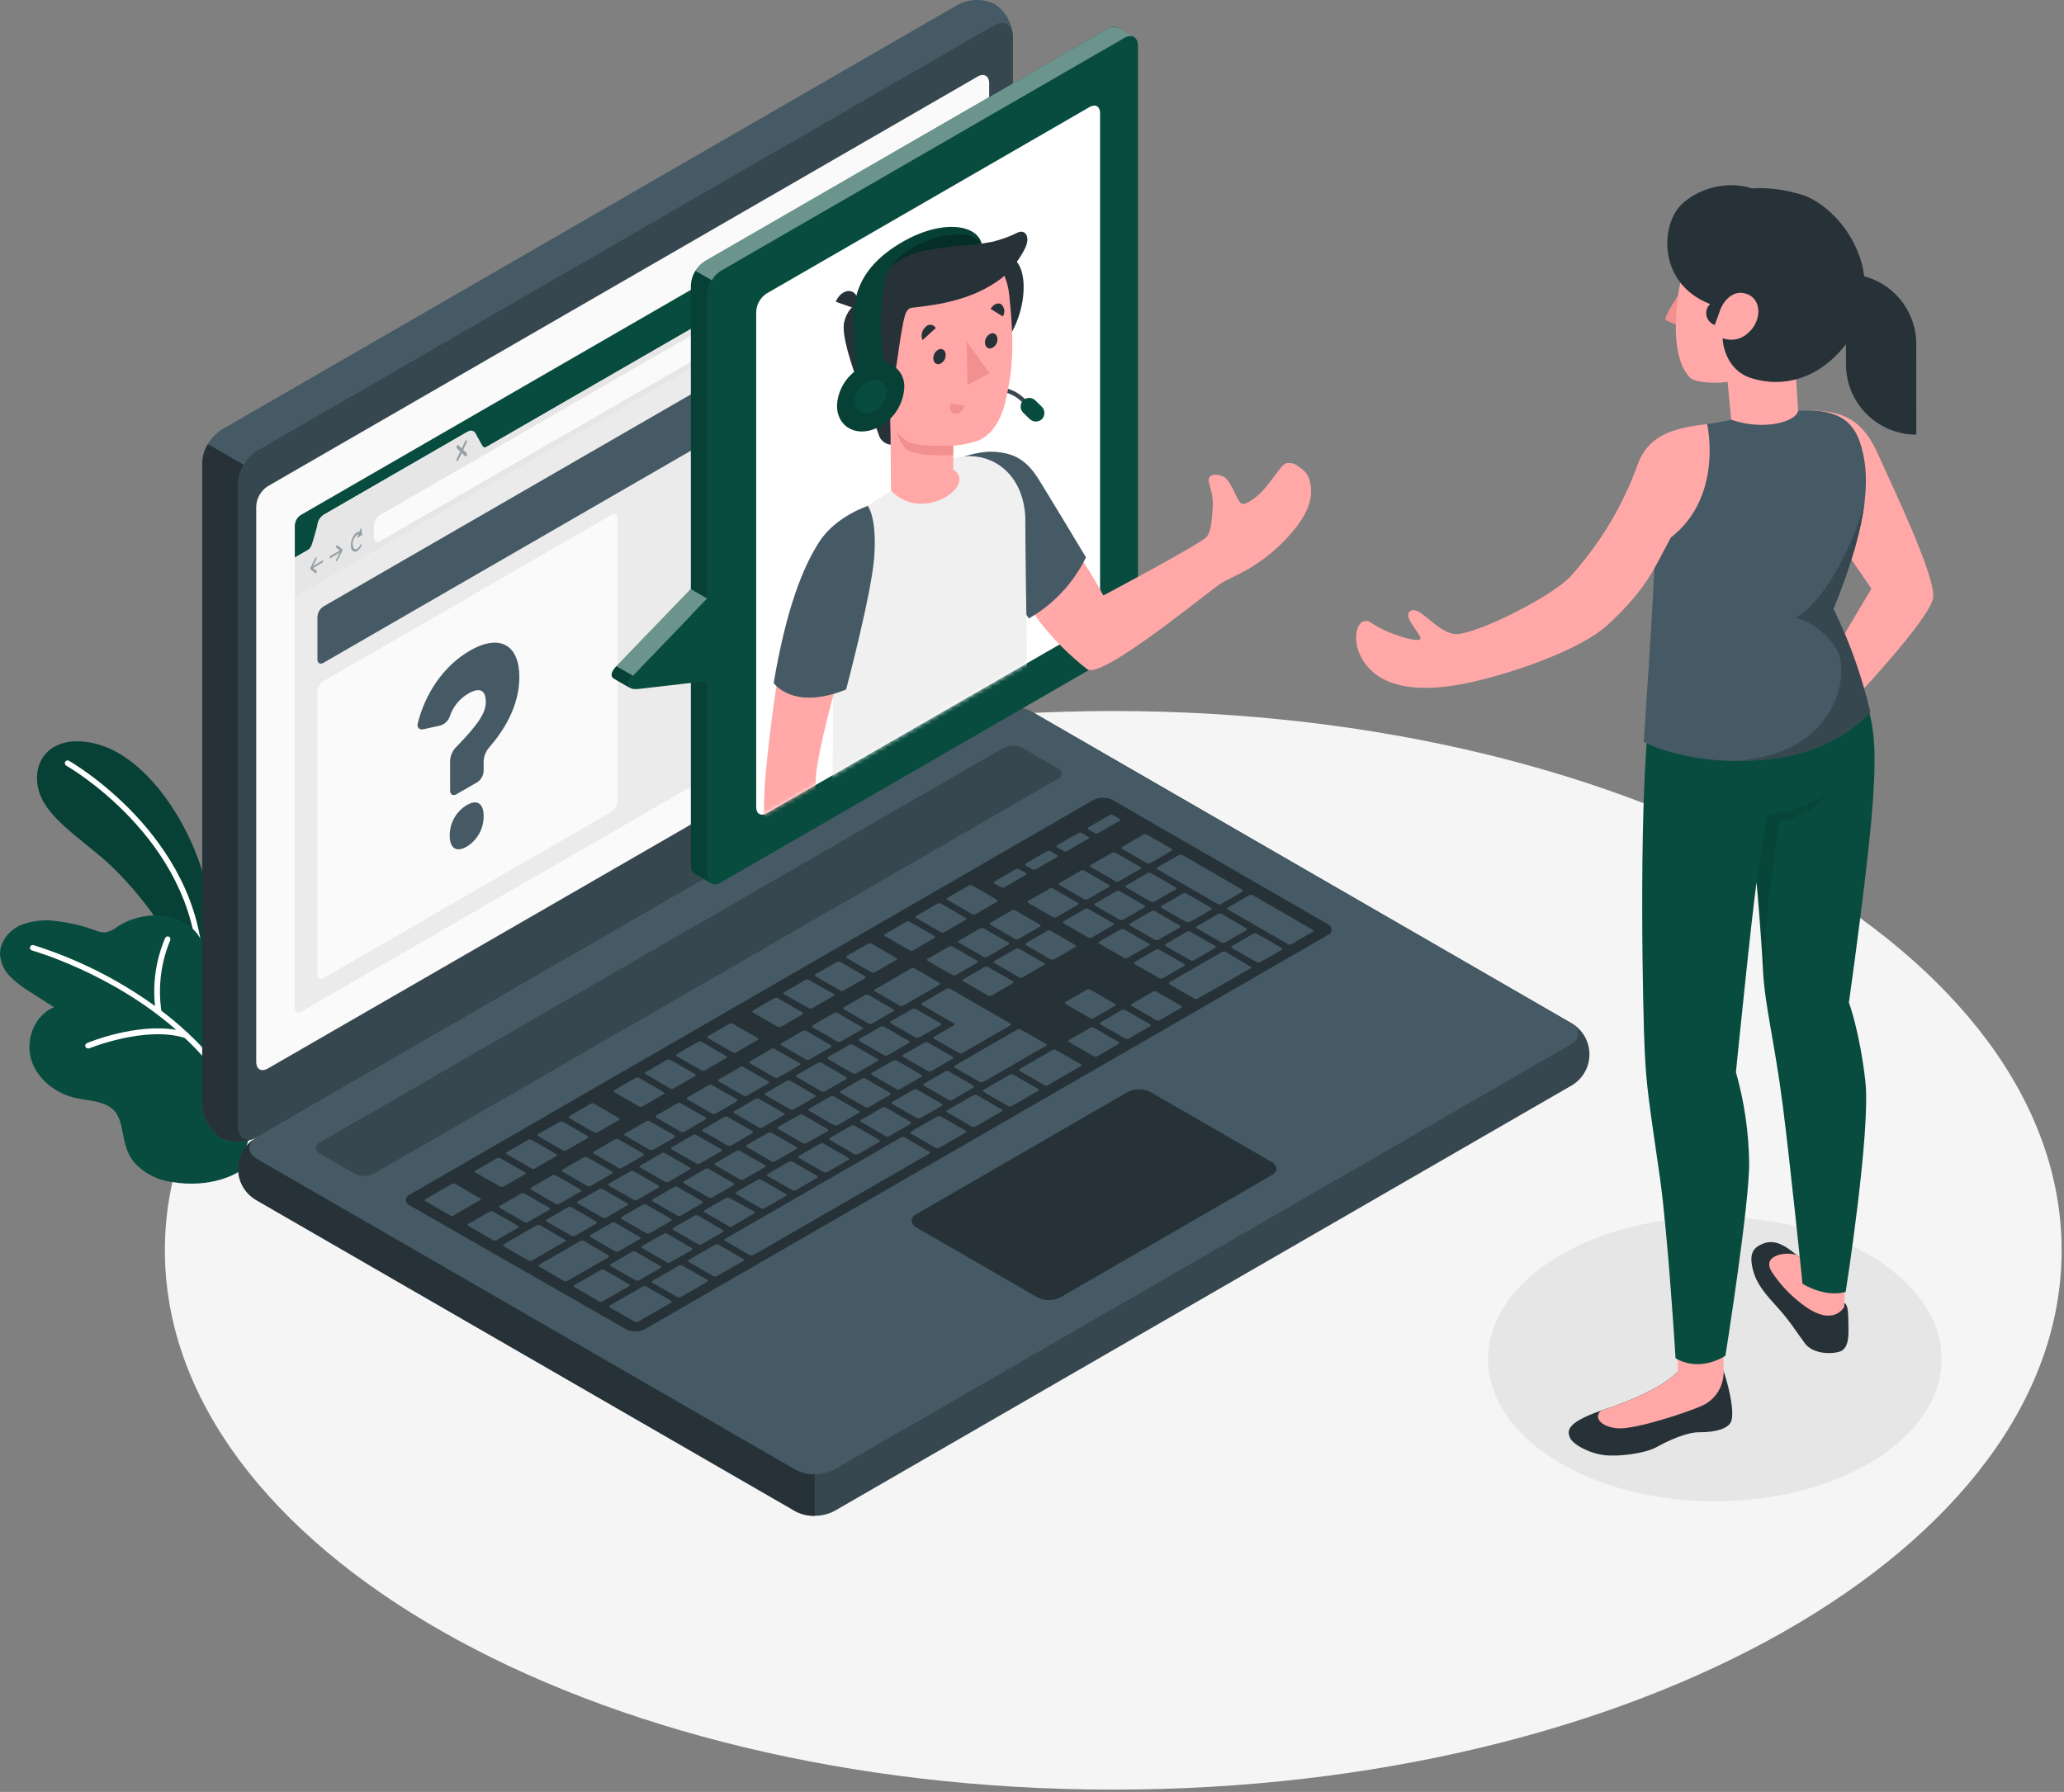 <svg width="471" height="409" viewBox="0 0 471 409" fill="none" xmlns="http://www.w3.org/2000/svg">
<rect x="0" y="0" width="471" height="409" fill="#808080" stroke="none"/>
<path d="M254.043 408.475C373.567 408.475 470.46 353.365 470.46 285.382C470.46 217.4 373.567 162.289 254.043 162.289C134.518 162.289 37.625 217.4 37.625 285.382C37.625 353.365 134.518 408.475 254.043 408.475Z" fill="#F5F5F5"/>
<path d="M391.323 342.661C419.906 342.661 443.076 328.133 443.076 310.213C443.076 292.293 419.906 277.766 391.323 277.766C362.741 277.766 339.57 292.293 339.57 310.213C339.57 328.133 362.741 342.661 391.323 342.661Z" fill="#E6E6E6"/>
<path d="M49.638 216.024C49.018 208.557 47.294 201.223 44.522 194.261C39.96 183.012 31.229 171.713 21.169 169.598C11.108 167.484 6.858 174.231 8.973 180.878C10.806 186.598 18.278 191.351 23.958 196.346C29.638 201.341 40.232 213.466 43.173 225.077L48.853 225.702L49.638 216.024Z" fill="#084C3F"/>
<g opacity="0.15">
<path d="M49.638 216.024C49.018 208.557 47.294 201.223 44.522 194.261C39.96 183.012 31.229 171.713 21.169 169.598C11.108 167.484 6.858 174.231 8.973 180.878C10.806 186.598 18.278 191.351 23.958 196.346C29.638 201.341 40.232 213.466 43.173 225.077L48.853 225.702L49.638 216.024Z" fill="black"/>
</g>
<path d="M45.741 221.239C45.578 221.239 45.423 221.176 45.306 221.063C45.19 220.95 45.121 220.797 45.116 220.635C44.059 191.309 15.398 174.914 15.086 174.733C14.949 174.646 14.851 174.51 14.811 174.354C14.771 174.197 14.792 174.031 14.871 173.889C14.949 173.748 15.079 173.642 15.233 173.592C15.387 173.543 15.554 173.555 15.7 173.625C16.002 173.796 45.297 190.544 46.375 220.564C46.38 220.731 46.32 220.893 46.207 221.015C46.094 221.138 45.937 221.211 45.771 221.219L45.741 221.239Z" fill="white"/>
<path d="M54.16 267.648C54.16 267.648 48.299 271.354 39.134 269.773C36.171 269.379 33.41 268.053 31.249 265.986C28.883 263.549 28.51 261.092 27.845 257.829C27.662 256.465 27.196 255.155 26.476 253.982C24.462 251.283 20.594 251.334 17.331 250.629C12.699 249.622 8.439 246.298 7.1 241.757C5.76 237.215 7.936 231.686 12.326 229.893L6.939 226.439C5.264 225.456 3.715 224.272 2.326 222.914C0.94 221.53 0.112 219.684 0 217.728C0 214.868 2.125 212.31 4.743 211.142C7.425 210.106 10.336 209.807 13.172 210.276C16.046 210.627 18.87 211.303 21.591 212.29C22.333 212.625 23.134 212.806 23.948 212.824C25.007 212.636 25.999 212.178 26.828 211.494C32.991 207.466 43.032 207.738 46.335 215.412C46.818 216.54 47.11 217.748 47.634 218.856C49.547 222.995 54.935 221.746 58.42 223.68C59.513 224.372 60.441 225.297 61.137 226.388C61.833 227.479 62.281 228.71 62.448 229.994C63.143 234.083 62.005 238.745 61.249 242.784C60.494 246.822 59.538 250.578 58.44 254.405C57.544 257.567 56.557 260.699 55.509 263.811C55.288 264.456 54.804 267.245 54.16 267.648Z" fill="#084C3F"/>
<path d="M57.847 258.197C54.776 249.747 49.732 242.151 43.134 236.042C43.066 235.895 42.943 235.779 42.792 235.72C40.891 233.938 38.898 232.257 36.82 230.685C36.035 225.247 36.731 219.698 38.834 214.622C38.905 214.471 38.913 214.298 38.856 214.141C38.8 213.985 38.683 213.857 38.532 213.786C38.381 213.715 38.208 213.707 38.051 213.764C37.895 213.821 37.767 213.937 37.696 214.088C35.61 218.982 34.809 224.327 35.37 229.617C26.929 223.529 17.565 218.837 7.635 215.72C7.474 215.679 7.303 215.702 7.158 215.785C7.014 215.868 6.907 216.003 6.86 216.163C6.837 216.243 6.83 216.326 6.84 216.409C6.851 216.492 6.877 216.571 6.918 216.644C6.959 216.716 7.015 216.779 7.081 216.83C7.147 216.88 7.222 216.917 7.303 216.938C7.565 217.009 25.43 222.084 40.214 235.065C31.15 233.484 20.344 237.855 19.851 238.086C19.712 238.139 19.597 238.238 19.525 238.368C19.453 238.497 19.429 238.648 19.458 238.793C19.487 238.939 19.567 239.069 19.683 239.161C19.799 239.253 19.945 239.3 20.093 239.295C20.173 239.309 20.255 239.309 20.334 239.295C20.455 239.234 33.154 234.098 42.127 236.888C48.644 242.864 53.637 250.312 56.689 258.61C56.731 258.734 56.812 258.842 56.918 258.918C57.025 258.994 57.153 259.034 57.283 259.033H57.495C57.575 259.004 57.647 258.958 57.708 258.899C57.77 258.84 57.818 258.77 57.851 258.691C57.884 258.613 57.901 258.529 57.9 258.444C57.9 258.359 57.882 258.275 57.847 258.197Z" fill="white"/>
<path d="M54.363 266.771C54.47 268.245 54.924 269.672 55.687 270.937C56.45 272.202 57.501 273.27 58.754 274.052L181.565 344.929C182.923 345.619 184.423 345.979 185.946 345.979C187.469 345.979 188.969 345.619 190.327 344.929L358.335 247.929C359.656 247.228 360.761 246.18 361.532 244.898C362.303 243.616 362.71 242.149 362.71 240.653C362.71 239.157 362.303 237.69 361.532 236.408C360.761 235.126 359.656 234.078 358.335 233.377L235.544 162.48C234.185 161.794 232.685 161.438 231.163 161.438C229.641 161.438 228.141 161.794 226.782 162.48L58.754 259.5C57.502 260.281 56.451 261.346 55.688 262.61C54.925 263.873 54.471 265.299 54.363 266.771Z" fill="#37474F"/>
<path d="M185.925 336.509V345.986C184.403 346.029 182.895 345.682 181.544 344.979L58.703 274.051C57.419 273.375 56.338 272.37 55.569 271.139C54.8 269.908 54.371 268.496 54.326 267.045C54.281 265.595 54.621 264.158 55.312 262.882C56.004 261.606 57.02 260.536 58.26 259.781C56.296 261.191 56.447 263.256 58.703 264.555L181.564 335.452C182.905 336.169 184.405 336.533 185.925 336.509Z" fill="#263238"/>
<path d="M50.253 259.65C49.034 258.821 48.026 257.715 47.312 256.424C46.599 255.133 46.199 253.692 46.145 252.218V105.681C46.227 104.161 46.667 102.683 47.428 101.365C48.189 100.048 49.25 98.928 50.525 98.097L218.533 1.097C219.838 0.405 221.287 0.03 222.764 0.002C224.241 -0.026 225.703 0.294 227.033 0.936C228.253 1.766 229.26 2.871 229.974 4.162C230.688 5.453 231.088 6.894 231.142 8.368V154.906C231.059 156.425 230.619 157.904 229.858 159.221C229.097 160.539 228.036 161.658 226.761 162.489L58.753 259.499C57.447 260.188 55.997 260.56 54.521 260.586C53.045 260.612 51.583 260.292 50.253 259.65Z" fill="#455A64"/>
<path d="M58.229 259.758C56.972 260.322 55.607 260.604 54.229 260.585C52.851 260.566 51.495 260.246 50.253 259.647C49.034 258.817 48.026 257.712 47.312 256.421C46.599 255.13 46.199 253.689 46.145 252.215V105.677C46.193 104.153 46.637 102.668 47.434 101.367L55.651 106.1C54.862 107.404 54.418 108.888 54.362 110.411V256.958C54.362 259.556 56.054 260.715 58.229 259.758Z" fill="#263238"/>
<path d="M54.363 110.435V256.962C54.363 259.762 56.377 260.89 58.754 259.5L226.762 162.49C228.037 161.659 229.098 160.54 229.859 159.222C230.621 157.905 231.06 156.426 231.143 154.907V8.369C231.143 5.58 229.179 4.442 226.762 5.841L58.754 102.842C57.476 103.672 56.412 104.793 55.649 106.112C54.886 107.432 54.446 108.913 54.363 110.435Z" fill="#37474F"/>
<path d="M58.752 264.554L181.563 335.451C182.922 336.137 184.422 336.494 185.944 336.494C187.465 336.494 188.966 336.137 190.325 335.451L358.333 238.451C360.76 237.051 360.76 234.785 358.333 233.416L235.542 162.519C234.183 161.834 232.683 161.477 231.161 161.477C229.639 161.477 228.139 161.834 226.78 162.519L58.752 259.499C56.325 260.889 56.325 263.154 58.752 264.554Z" fill="#455A64"/>
<path d="M61.111 110.979L223.097 17.474C224.547 16.638 225.726 17.323 225.726 18.994V145.884C225.675 146.796 225.411 147.683 224.954 148.474C224.498 149.265 223.862 149.937 223.097 150.436L61.111 243.892C59.651 244.727 58.473 244.053 58.473 242.371V115.481C58.529 114.576 58.797 113.698 59.255 112.916C59.713 112.134 60.349 111.47 61.111 110.979Z" fill="#FAFAFA"/>
<path d="M73.001 260.76L228.955 170.708C229.633 170.361 230.384 170.18 231.145 170.18C231.907 170.18 232.658 170.361 233.336 170.708L241.312 175.31C241.574 175.402 241.8 175.573 241.961 175.8C242.121 176.026 242.208 176.297 242.208 176.574C242.208 176.852 242.121 177.122 241.961 177.349C241.8 177.575 241.574 177.746 241.312 177.838L85.338 267.88C84.66 268.227 83.909 268.408 83.148 268.408C82.386 268.408 81.635 268.227 80.957 267.88L73.001 263.287C72.74 263.195 72.513 263.025 72.352 262.798C72.192 262.572 72.106 262.301 72.106 262.023C72.106 261.746 72.192 261.475 72.352 261.249C72.513 261.022 72.74 260.852 73.001 260.76Z" fill="#37474F"/>
<path d="M93.557 272.633L249.51 182.591C250.19 182.249 250.94 182.07 251.701 182.07C252.462 182.07 253.212 182.249 253.891 182.591L302.955 210.92C303.217 211.012 303.444 211.183 303.604 211.409C303.765 211.636 303.851 211.906 303.851 212.184C303.851 212.461 303.765 212.732 303.604 212.959C303.444 213.185 303.217 213.356 302.955 213.448L147.183 303.358C146.503 303.703 145.75 303.883 144.987 303.883C144.225 303.883 143.472 303.703 142.792 303.358L93.567 275.161C93.3 275.075 93.067 274.906 92.901 274.68C92.736 274.454 92.646 274.181 92.644 273.9C92.643 273.62 92.731 273.346 92.895 273.118C93.059 272.891 93.29 272.721 93.557 272.633Z" fill="#263238"/>
<path d="M233.359 223.071L238.233 220.262C238.445 220.141 238.435 219.939 238.233 219.808L232.584 216.546C232.464 216.484 232.331 216.451 232.196 216.451C232.061 216.451 231.928 216.484 231.808 216.546L226.924 219.365C226.712 219.476 226.723 219.678 226.924 219.808L232.564 223.071C232.686 223.135 232.823 223.168 232.961 223.168C233.1 223.168 233.236 223.135 233.359 223.071ZM223.722 211.873L218.827 214.713C218.616 214.834 218.636 215.035 218.827 215.166L224.467 218.419C224.588 218.481 224.723 218.513 224.859 218.513C224.996 218.513 225.131 218.481 225.252 218.419L230.136 215.599C230.338 215.478 230.328 215.277 230.136 215.146L224.487 211.893C224.368 211.833 224.237 211.801 224.104 211.801C223.971 211.801 223.84 211.833 223.722 211.893V211.873ZM207.941 221.057L199.683 225.821C199.471 225.941 199.482 226.143 199.683 226.274L205.322 229.537C205.445 229.596 205.579 229.627 205.715 229.627C205.851 229.627 205.986 229.596 206.108 229.537L214.366 224.773C214.577 224.652 214.557 224.451 214.366 224.32L208.757 221.057C208.631 220.99 208.491 220.955 208.349 220.955C208.206 220.955 208.066 220.99 207.941 221.057ZM216.581 216.022L211.697 218.842C211.496 218.963 211.506 219.164 211.697 219.295L217.347 222.558C217.467 222.617 217.6 222.648 217.735 222.648C217.869 222.648 218.002 222.617 218.122 222.558L223.006 219.738C223.208 219.617 223.198 219.416 223.006 219.295L217.357 216.022C217.237 215.96 217.104 215.928 216.969 215.928C216.834 215.928 216.701 215.96 216.581 216.022ZM197.447 227.1L192.563 229.909C192.362 230.03 192.372 230.232 192.563 230.362L198.213 233.625C198.333 233.687 198.465 233.719 198.6 233.719C198.735 233.719 198.868 233.687 198.988 233.625L203.872 230.806C204.074 230.695 204.064 230.493 203.872 230.362L198.203 227.1C198.083 227.038 197.95 227.006 197.815 227.006C197.68 227.006 197.547 227.038 197.427 227.1H197.447ZM190.307 231.218L185.433 234.038C185.222 234.149 185.232 234.35 185.433 234.481L191.083 237.744C191.203 237.804 191.336 237.835 191.47 237.835C191.605 237.835 191.737 237.804 191.858 237.744L196.742 234.924C196.954 234.804 196.934 234.602 196.742 234.471L191.103 231.208C190.978 231.14 190.838 231.103 190.696 231.101C190.554 231.1 190.413 231.133 190.287 231.198L190.307 231.218ZM212.523 244.471L217.407 241.652C217.609 241.531 217.599 241.329 217.407 241.198L211.758 237.946C211.638 237.884 211.505 237.852 211.37 237.852C211.235 237.852 211.102 237.884 210.982 237.946L206.098 240.765C205.886 240.886 205.907 241.088 206.098 241.219L211.737 244.471C211.858 244.527 211.99 244.554 212.122 244.551C212.255 244.547 212.385 244.513 212.503 244.451L212.523 244.471ZM205.383 248.59L210.267 245.771C210.479 245.65 210.458 245.448 210.267 245.317L204.628 242.065C204.506 242.003 204.371 241.97 204.235 241.97C204.098 241.97 203.964 242.003 203.842 242.065L198.958 244.884C198.756 245.005 198.767 245.207 198.958 245.337L204.607 248.6C204.728 248.652 204.858 248.676 204.989 248.671C205.119 248.666 205.247 248.631 205.363 248.57L205.383 248.59ZM198.243 252.709L203.127 249.889C203.339 249.769 203.329 249.567 203.127 249.446L197.488 246.183C197.368 246.122 197.235 246.089 197.1 246.089C196.965 246.089 196.832 246.122 196.712 246.183L191.828 249.003C191.616 249.124 191.626 249.325 191.828 249.456L197.477 252.719C197.596 252.769 197.725 252.793 197.853 252.787C197.982 252.782 198.108 252.749 198.223 252.689L198.243 252.709ZM191.113 256.828L195.997 254.008C196.199 253.897 196.188 253.696 195.997 253.565L190.297 250.262C190.177 250.2 190.044 250.168 189.909 250.168C189.775 250.168 189.642 250.2 189.522 250.262L184.637 253.072C184.426 253.193 184.446 253.394 184.637 253.525L190.277 256.788C190.401 256.858 190.54 256.896 190.682 256.9C190.825 256.903 190.966 256.872 191.093 256.808L191.113 256.828ZM226.239 227.241L231.123 224.421C231.325 224.3 231.315 224.099 231.123 223.968L225.474 220.705C225.353 220.645 225.221 220.614 225.086 220.614C224.952 220.614 224.819 220.645 224.698 220.705L219.814 223.525C219.613 223.645 219.623 223.847 219.814 223.968L225.464 227.231C225.582 227.285 225.712 227.313 225.842 227.311C225.973 227.309 226.102 227.278 226.219 227.22L226.239 227.241ZM219.653 240.332L230.549 234.038C230.761 233.917 230.741 233.716 230.549 233.595L216.813 225.68C216.691 225.618 216.557 225.585 216.42 225.585C216.284 225.585 216.149 225.618 216.028 225.68L210.398 228.932C210.187 229.053 210.197 229.255 210.398 229.386L217.649 233.575C217.881 233.706 217.891 233.907 217.649 234.018L213.147 236.626C212.936 236.747 212.946 236.949 213.147 237.08L218.797 240.332C218.924 240.405 219.068 240.443 219.215 240.443C219.361 240.443 219.505 240.405 219.633 240.332H219.653ZM183.177 235.297L178.293 238.117C178.081 238.238 178.102 238.439 178.293 238.56L183.932 241.823C184.054 241.885 184.189 241.917 184.325 241.917C184.462 241.917 184.596 241.885 184.718 241.823L189.592 239.003C189.804 238.882 189.794 238.681 189.592 238.55L183.943 235.287C183.818 235.231 183.683 235.204 183.546 235.209C183.41 235.214 183.277 235.251 183.157 235.317L183.177 235.297ZM176.037 239.416L171.153 242.236C170.951 242.357 170.962 242.558 171.153 242.689L176.802 245.942C176.922 246.004 177.055 246.036 177.19 246.036C177.325 246.036 177.458 246.004 177.578 245.942L182.462 243.122C182.664 243.001 182.654 242.8 182.462 242.669L176.813 239.416C176.688 239.354 176.551 239.323 176.412 239.327C176.274 239.33 176.138 239.368 176.017 239.436L176.037 239.416ZM140.377 285.62C140.498 285.679 140.63 285.71 140.765 285.71C140.899 285.71 141.032 285.679 141.152 285.62L146.037 282.8C146.248 282.679 146.238 282.478 146.037 282.357L140.397 279.094C140.275 279.035 140.141 279.004 140.004 279.004C139.868 279.004 139.734 279.035 139.612 279.094L134.738 281.914C134.526 282.035 134.536 282.236 134.738 282.367L140.377 285.62ZM118.927 272.417L114.042 275.237C113.841 275.358 113.851 275.559 114.042 275.69L119.692 278.943C119.812 279.005 119.945 279.037 120.08 279.037C120.215 279.037 120.348 279.005 120.467 278.943L125.352 276.123C125.553 276.003 125.543 275.801 125.352 275.67L119.702 272.417C119.582 272.356 119.449 272.323 119.314 272.323C119.179 272.323 119.047 272.356 118.927 272.417ZM130.417 282.085C130.538 282.145 130.67 282.176 130.805 282.176C130.939 282.176 131.072 282.145 131.193 282.085L136.077 279.265C136.278 279.145 136.268 278.943 136.077 278.812L130.427 275.549C130.307 275.487 130.174 275.455 130.04 275.455C129.905 275.455 129.772 275.487 129.652 275.549L124.768 278.369C124.566 278.49 124.576 278.681 124.768 278.812L130.417 282.085ZM152.955 288.128L157.84 285.308C158.051 285.197 158.031 284.996 157.84 284.865L152.2 281.602C152.078 281.54 151.944 281.508 151.807 281.508C151.671 281.508 151.536 281.54 151.414 281.602L146.53 284.411C146.329 284.532 146.339 284.734 146.53 284.865L152.18 288.128C152.299 288.191 152.431 288.225 152.566 288.227C152.701 288.228 152.835 288.198 152.955 288.138V288.128ZM145.04 292.236C145.162 292.296 145.296 292.327 145.433 292.327C145.569 292.327 145.703 292.296 145.825 292.236L150.699 289.417C150.911 289.296 150.901 289.094 150.699 288.963L145.05 285.701C144.93 285.639 144.797 285.606 144.662 285.606C144.527 285.606 144.394 285.639 144.274 285.701L139.37 288.53C139.159 288.641 139.169 288.843 139.37 288.973L145.04 292.236ZM126.067 268.268L121.182 271.088C120.971 271.209 120.981 271.41 121.182 271.531L126.822 274.794C126.942 274.856 127.075 274.888 127.21 274.888C127.345 274.888 127.478 274.856 127.597 274.794L132.482 271.974C132.693 271.853 132.683 271.652 132.482 271.521L126.832 268.258C126.711 268.203 126.58 268.177 126.447 268.18C126.314 268.184 126.184 268.217 126.067 268.278V268.268ZM161.747 247.664L156.863 250.484C156.651 250.604 156.671 250.806 156.863 250.937L162.502 254.19C162.624 254.251 162.758 254.284 162.895 254.284C163.031 254.284 163.166 254.251 163.288 254.19L168.172 251.37C168.373 251.249 168.363 251.048 168.172 250.917L162.522 247.664C162.402 247.604 162.268 247.573 162.133 247.575C161.999 247.576 161.866 247.61 161.747 247.674V247.664ZM133.227 264.159L128.343 266.979C128.141 267.1 128.151 267.302 128.343 267.422L133.992 270.685C134.112 270.747 134.245 270.779 134.38 270.779C134.515 270.779 134.648 270.747 134.768 270.685L139.652 267.865C139.863 267.745 139.843 267.543 139.652 267.412L134.012 264.149C133.889 264.091 133.755 264.062 133.619 264.064C133.482 264.066 133.348 264.098 133.227 264.159ZM168.907 243.555L164.033 246.375C163.821 246.496 163.832 246.697 164.033 246.828L169.683 250.081C169.802 250.143 169.935 250.175 170.07 250.175C170.205 250.175 170.338 250.143 170.458 250.081L175.342 247.261C175.554 247.14 175.544 246.939 175.342 246.808L169.703 243.555C169.576 243.486 169.434 243.45 169.29 243.45C169.146 243.45 169.004 243.486 168.877 243.555H168.907ZM154.637 251.793L149.753 254.613C149.551 254.733 149.561 254.935 149.753 255.066L155.382 258.319C155.503 258.378 155.636 258.409 155.77 258.409C155.904 258.409 156.037 258.378 156.158 258.319L161.042 255.499C161.253 255.378 161.233 255.176 161.042 255.056L155.382 251.813C155.264 251.748 155.132 251.712 154.997 251.709C154.862 251.705 154.728 251.734 154.607 251.793H154.637ZM147.507 255.912L142.623 258.731C142.411 258.852 142.421 259.054 142.623 259.185L148.272 262.447C148.392 262.509 148.525 262.542 148.66 262.542C148.795 262.542 148.928 262.509 149.048 262.447L153.932 259.628C154.144 259.507 154.134 259.305 153.932 259.185L148.282 255.922C148.159 255.856 148.021 255.82 147.881 255.819C147.741 255.817 147.602 255.849 147.477 255.912H147.507ZM140.367 260.041L135.483 262.86C135.271 262.971 135.291 263.173 135.483 263.303L141.122 266.566C141.244 266.628 141.379 266.661 141.515 266.661C141.652 266.661 141.786 266.628 141.908 266.566L146.792 263.757C146.993 263.636 146.983 263.434 146.792 263.303L141.142 260.041C141.019 259.974 140.88 259.939 140.74 259.939C140.599 259.939 140.46 259.974 140.337 260.041H140.367ZM176.843 265.076L181.727 262.256C181.939 262.135 181.928 261.934 181.727 261.803L176.077 258.54C175.957 258.481 175.824 258.45 175.69 258.45C175.555 258.45 175.423 258.481 175.302 258.54L170.418 261.36C170.206 261.481 170.216 261.682 170.418 261.803L176.067 265.066C176.184 265.121 176.312 265.149 176.441 265.147C176.57 265.146 176.697 265.114 176.813 265.056L176.843 265.076ZM239.522 202.809L234.638 205.629C234.437 205.75 234.447 205.951 234.638 206.072L240.288 209.335C240.408 209.397 240.541 209.429 240.675 209.429C240.81 209.429 240.943 209.397 241.063 209.335L245.947 206.515C246.159 206.394 246.139 206.193 245.947 206.062L240.308 202.799C240.182 202.733 240.043 202.698 239.901 202.696C239.759 202.694 239.619 202.726 239.492 202.789L239.522 202.809ZM230.882 207.794L226.008 210.614C225.796 210.735 225.806 210.936 226.008 211.067L231.657 214.32C231.777 214.382 231.91 214.414 232.045 214.414C232.18 214.414 232.313 214.382 232.433 214.32L237.317 211.5C237.528 211.379 237.518 211.178 237.317 211.047L231.677 207.794C231.552 207.722 231.411 207.683 231.267 207.679C231.123 207.676 230.98 207.708 230.852 207.774L230.882 207.794ZM246.662 198.731L241.778 201.55C241.567 201.661 241.587 201.863 241.778 201.994L247.418 205.256C247.54 205.316 247.674 205.347 247.81 205.347C247.947 205.347 248.081 205.316 248.203 205.256L253.087 202.437C253.289 202.316 253.279 202.114 253.087 201.983L247.438 198.721C247.318 198.646 247.182 198.602 247.041 198.593C246.901 198.584 246.76 198.611 246.632 198.67L246.662 198.731ZM209.723 236.818L214.608 233.998C214.809 233.877 214.799 233.676 214.608 233.545L208.958 230.292C208.838 230.23 208.705 230.198 208.57 230.198C208.435 230.198 208.302 230.23 208.183 230.292L203.298 233.112C203.097 233.233 203.107 233.434 203.298 233.565L208.948 236.818C209.068 236.865 209.198 236.885 209.328 236.874C209.457 236.864 209.582 236.824 209.693 236.757L209.723 236.818ZM254.578 194.622C254.456 194.56 254.322 194.528 254.185 194.528C254.049 194.528 253.914 194.56 253.792 194.622L248.918 197.432C248.707 197.552 248.717 197.754 248.918 197.885L254.568 201.148C254.688 201.209 254.821 201.242 254.956 201.242C255.09 201.242 255.223 201.209 255.343 201.148L260.227 198.328C260.439 198.217 260.429 198.016 260.227 197.885L254.578 194.622ZM183.983 260.987L188.867 258.177C189.079 258.057 189.058 257.855 188.867 257.724L183.228 254.461C183.106 254.4 182.971 254.367 182.835 254.367C182.698 254.367 182.564 254.4 182.442 254.461L177.538 257.211C177.336 257.322 177.346 257.523 177.538 257.654L183.187 260.917C183.305 260.978 183.436 261.012 183.569 261.013C183.702 261.015 183.833 260.985 183.953 260.927L183.983 260.987ZM271.497 210.463L276.381 207.643C276.592 207.522 276.572 207.321 276.381 207.2L270.741 203.937C270.62 203.875 270.485 203.843 270.348 203.843C270.212 203.843 270.077 203.875 269.956 203.937L265.082 206.757C264.87 206.878 264.88 207.079 265.082 207.21L270.731 210.473C270.851 210.515 270.98 210.531 271.107 210.519C271.234 210.507 271.356 210.467 271.466 210.403L271.497 210.463ZM256.3 209.929L261.184 207.109C261.386 206.989 261.376 206.787 261.184 206.656L255.535 203.403C255.415 203.342 255.282 203.309 255.147 203.309C255.012 203.309 254.879 203.342 254.759 203.403L249.875 206.223C249.663 206.344 249.684 206.545 249.875 206.676L255.514 209.929C255.637 209.977 255.768 209.996 255.899 209.986C256.03 209.975 256.157 209.935 256.27 209.869L256.3 209.929ZM262.644 199.285C262.523 199.223 262.388 199.19 262.252 199.19C262.115 199.19 261.981 199.223 261.859 199.285L256.985 202.104C256.773 202.225 256.783 202.427 256.985 202.557L262.634 205.81C262.754 205.872 262.887 205.904 263.022 205.904C263.157 205.904 263.29 205.872 263.41 205.81L268.294 202.991C268.506 202.87 268.495 202.668 268.294 202.537L262.644 199.285ZM264.145 198.408L277.861 206.334C277.982 206.393 278.114 206.424 278.249 206.424C278.383 206.424 278.516 206.393 278.637 206.334L283.521 203.514C283.722 203.393 283.712 203.192 283.521 203.071L269.805 195.146C269.684 195.086 269.551 195.055 269.417 195.055C269.282 195.055 269.15 195.086 269.029 195.146L264.145 197.965C263.883 198.026 263.893 198.227 264.145 198.348V198.408ZM247.589 207.472L242.705 210.292C242.503 210.413 242.513 210.614 242.705 210.745L248.354 213.998C248.474 214.06 248.607 214.092 248.742 214.092C248.877 214.092 249.01 214.06 249.13 213.998L254.014 211.178C254.225 211.057 254.205 210.856 254.014 210.725L248.374 207.472C248.251 207.4 248.113 207.36 247.97 207.355C247.828 207.349 247.687 207.379 247.559 207.442L247.589 207.472ZM193.852 238.449L188.968 241.269C188.756 241.39 188.776 241.591 188.968 241.722L194.607 244.985C194.729 245.047 194.864 245.079 195 245.079C195.137 245.079 195.271 245.047 195.393 244.985L200.267 242.165C200.479 242.044 200.468 241.853 200.267 241.722L194.658 238.469C194.535 238.402 194.398 238.365 194.257 238.361C194.117 238.358 193.978 238.388 193.852 238.449ZM263.551 214.511C263.672 214.573 263.807 214.605 263.944 214.605C264.08 214.605 264.215 214.573 264.336 214.511L269.221 211.692C269.422 211.581 269.412 211.379 269.221 211.248L263.541 207.965C263.42 207.906 263.288 207.875 263.153 207.875C263.019 207.875 262.886 207.906 262.765 207.965L257.881 210.785C257.67 210.906 257.69 211.107 257.881 211.238L263.551 214.511ZM200.982 234.33L196.108 237.15C195.896 237.271 195.906 237.472 196.108 237.603L201.757 240.866C201.878 240.926 202.011 240.957 202.145 240.957C202.28 240.957 202.412 240.926 202.533 240.866L207.417 238.046C207.629 237.925 207.619 237.724 207.417 237.603L201.778 234.34C201.655 234.275 201.519 234.24 201.381 234.239C201.243 234.237 201.106 234.268 200.982 234.33ZM147.497 281.481C147.618 281.54 147.75 281.571 147.885 281.571C148.019 281.571 148.152 281.54 148.272 281.481L153.157 278.661C153.358 278.54 153.348 278.339 153.157 278.218L147.507 274.955C147.387 274.893 147.254 274.861 147.119 274.861C146.984 274.861 146.852 274.893 146.732 274.955L141.847 277.775C141.646 277.896 141.656 278.097 141.847 278.228L147.497 281.481ZM136.762 271.41L131.877 274.22C131.666 274.341 131.676 274.542 131.877 274.673L137.517 277.936C137.639 277.998 137.773 278.03 137.91 278.03C138.046 278.03 138.181 277.998 138.303 277.936L143.177 275.116C143.388 275.006 143.378 274.804 143.177 274.673L137.537 271.41C137.417 271.348 137.284 271.316 137.149 271.316C137.015 271.316 136.882 271.348 136.762 271.41ZM155.382 277.453L160.256 274.633C160.468 274.512 160.458 274.311 160.256 274.18L154.607 270.927C154.487 270.865 154.354 270.833 154.219 270.833C154.084 270.833 153.951 270.865 153.831 270.927L148.947 273.747C148.736 273.868 148.746 274.069 148.947 274.2L154.587 277.453C154.71 277.516 154.846 277.549 154.984 277.549C155.123 277.549 155.259 277.516 155.382 277.453ZM162.512 273.334L167.397 270.514C167.608 270.393 167.588 270.192 167.397 270.061L161.757 266.808C161.635 266.746 161.501 266.714 161.364 266.714C161.228 266.714 161.093 266.746 160.971 266.808L156.087 269.628C155.886 269.749 155.896 269.95 156.087 270.081L161.737 273.334C161.864 273.395 162.004 273.423 162.145 273.416C162.285 273.409 162.422 273.367 162.542 273.294L162.512 273.334ZM169.652 269.215L174.537 266.395C174.738 266.274 174.728 266.073 174.537 265.942L168.887 262.679C168.766 262.62 168.634 262.589 168.499 262.589C168.365 262.589 168.232 262.62 168.112 262.679L163.227 265.499C163.016 265.62 163.036 265.821 163.227 265.942L168.867 269.205C168.995 269.267 169.136 269.297 169.278 269.292C169.421 269.287 169.56 269.246 169.683 269.175L169.652 269.215ZM143.861 267.332L138.977 270.151C138.776 270.272 138.786 270.474 138.977 270.605L144.627 273.868C144.747 273.927 144.88 273.958 145.015 273.958C145.149 273.958 145.282 273.927 145.402 273.868L150.287 271.048C150.498 270.927 150.478 270.726 150.287 270.605L144.647 267.342C144.532 267.279 144.405 267.242 144.275 267.233C144.144 267.224 144.014 267.244 143.892 267.291L143.861 267.332ZM151.002 263.213L146.117 266.033C145.906 266.153 145.926 266.355 146.117 266.486L151.757 269.749C151.879 269.808 152.014 269.839 152.15 269.839C152.286 269.839 152.42 269.808 152.542 269.749L157.427 266.929C157.628 266.808 157.618 266.607 157.427 266.486L151.777 263.223C151.665 263.158 151.539 263.12 151.41 263.111C151.281 263.102 151.152 263.123 151.032 263.173L151.002 263.213ZM179.552 246.697L174.678 249.517C174.466 249.638 174.476 249.839 174.678 249.96L180.327 253.223C180.447 253.285 180.58 253.317 180.715 253.317C180.85 253.317 180.983 253.285 181.103 253.223L185.987 250.403C186.198 250.282 186.188 250.081 185.987 249.95L180.347 246.687C180.223 246.627 180.086 246.597 179.948 246.599C179.81 246.601 179.675 246.634 179.552 246.697ZM172.422 250.816L167.538 253.636C167.326 253.757 167.346 253.958 167.538 254.079L173.177 257.342C173.299 257.404 173.433 257.436 173.57 257.436C173.706 257.436 173.841 257.404 173.963 257.342L178.847 254.522C179.048 254.401 179.038 254.2 178.847 254.069L173.197 250.806C173.079 250.751 172.949 250.724 172.818 250.725C172.688 250.727 172.559 250.758 172.442 250.816H172.422ZM186.692 242.578L181.808 245.398C181.606 245.509 181.616 245.71 181.808 245.841L187.457 249.104C187.577 249.166 187.71 249.198 187.845 249.198C187.98 249.198 188.113 249.166 188.233 249.104L193.117 246.294C193.318 246.173 193.308 245.972 193.117 245.841L187.467 242.578C187.35 242.52 187.221 242.489 187.09 242.489C186.959 242.489 186.829 242.52 186.712 242.578H186.692ZM158.152 259.054L153.267 261.873C153.056 261.994 153.066 262.196 153.267 262.327L158.917 265.579C159.037 265.641 159.17 265.674 159.305 265.674C159.44 265.674 159.573 265.641 159.693 265.579L164.577 262.76C164.788 262.639 164.778 262.437 164.577 262.306L158.927 259.054C158.81 258.995 158.681 258.965 158.549 258.965C158.418 258.965 158.289 258.995 158.172 259.054H158.152ZM165.282 254.935L160.397 257.755C160.196 257.875 160.206 258.077 160.397 258.208L166.047 261.461C166.167 261.522 166.3 261.555 166.435 261.555C166.57 261.555 166.703 261.522 166.823 261.461L171.707 258.641C171.918 258.52 171.898 258.318 171.707 258.188L166.057 254.935C165.94 254.876 165.811 254.846 165.679 254.846C165.548 254.846 165.419 254.876 165.302 254.935H165.282ZM160.075 284.019L164.959 281.199C165.161 281.078 165.151 280.877 164.959 280.756L159.3 277.453C159.18 277.391 159.047 277.359 158.912 277.359C158.777 277.359 158.644 277.391 158.524 277.453L153.64 280.272C153.429 280.393 153.449 280.595 153.64 280.726L159.28 283.989C159.403 284.058 159.542 284.097 159.684 284.102C159.826 284.107 159.967 284.079 160.095 284.019H160.075ZM118.191 279.789L112.552 276.536C112.43 276.474 112.296 276.442 112.159 276.442C112.023 276.442 111.888 276.474 111.766 276.536L106.882 279.356C106.681 279.477 106.691 279.678 106.882 279.809L112.532 283.062C112.652 283.124 112.785 283.156 112.92 283.156C113.054 283.156 113.187 283.124 113.307 283.062L118.191 280.242C118.453 280.121 118.433 279.92 118.212 279.789H118.191ZM128.886 282.931L123.247 279.668C123.125 279.609 122.99 279.578 122.854 279.578C122.718 279.578 122.584 279.609 122.461 279.668L114.949 283.999C114.747 284.119 114.757 284.321 114.949 284.452L120.598 287.715C120.718 287.776 120.851 287.809 120.986 287.809C121.121 287.809 121.254 287.776 121.374 287.715L128.886 283.384C129.199 283.263 129.128 283.062 128.907 282.931H128.886ZM109.531 273.495L103.891 270.232C103.77 270.17 103.635 270.138 103.498 270.138C103.362 270.138 103.227 270.17 103.106 270.232L97.063 273.706C96.862 273.827 96.872 274.029 97.063 274.15L102.713 277.412C102.833 277.474 102.966 277.507 103.101 277.507C103.236 277.507 103.368 277.474 103.488 277.412L109.531 273.938C109.793 273.817 109.772 273.616 109.551 273.495H109.531ZM114.143 270.826C114.263 270.888 114.396 270.92 114.531 270.92C114.666 270.92 114.799 270.888 114.919 270.826L119.803 268.006C120.004 267.886 119.994 267.684 119.803 267.553L114.143 264.361C114.023 264.299 113.89 264.267 113.755 264.267C113.62 264.267 113.488 264.299 113.368 264.361L108.483 267.181C108.282 267.301 108.292 267.503 108.483 267.634L114.143 270.826ZM138.856 286.516L133.227 283.243C133.107 283.181 132.974 283.149 132.839 283.149C132.704 283.149 132.571 283.181 132.451 283.243L123.056 288.661C122.854 288.782 122.864 288.984 123.056 289.114L128.705 292.367C128.825 292.429 128.958 292.461 129.093 292.461C129.228 292.461 129.361 292.429 129.481 292.367L138.866 286.949C139.088 286.838 139.078 286.637 138.856 286.516ZM143.539 293.123L137.89 289.86C137.769 289.8 137.636 289.769 137.502 289.769C137.367 289.769 137.235 289.8 137.114 289.86L131.072 293.324C130.87 293.445 130.88 293.646 131.072 293.777L136.721 297.04C136.842 297.1 136.975 297.131 137.109 297.131C137.244 297.131 137.376 297.1 137.497 297.04L143.539 293.576C143.771 293.445 143.761 293.243 143.539 293.112V293.123ZM167.215 240.191C167.338 240.251 167.472 240.282 167.608 240.282C167.744 240.282 167.878 240.251 168.001 240.191L172.885 237.372C173.086 237.251 173.076 237.049 172.885 236.929L167.235 233.666C167.116 233.604 166.983 233.572 166.848 233.572C166.713 233.572 166.58 233.604 166.46 233.666L161.576 236.485C161.364 236.606 161.384 236.808 161.576 236.939L167.215 240.191ZM152.945 248.429C153.067 248.491 153.201 248.523 153.338 248.523C153.474 248.523 153.609 248.491 153.731 248.429L158.605 245.609C158.816 245.499 158.806 245.297 158.605 245.166L152.955 241.903C152.835 241.844 152.702 241.813 152.568 241.813C152.433 241.813 152.3 241.844 152.18 241.903L147.326 244.723C147.114 244.844 147.124 245.045 147.326 245.176L152.945 248.429ZM121.293 266.697C121.415 266.759 121.549 266.791 121.686 266.791C121.822 266.791 121.957 266.759 122.079 266.697L126.953 263.877C127.164 263.757 127.154 263.555 126.953 263.424L121.303 260.171C121.183 260.11 121.05 260.077 120.916 260.077C120.781 260.077 120.648 260.11 120.528 260.171L115.644 262.991C115.432 263.112 115.452 263.314 115.644 263.444L121.293 266.697ZM160.085 244.31C160.206 244.37 160.339 244.401 160.473 244.401C160.607 244.401 160.74 244.37 160.861 244.31L165.745 241.491C165.956 241.37 165.936 241.168 165.745 241.047L160.105 237.784C159.984 237.723 159.849 237.69 159.713 237.69C159.576 237.69 159.442 237.723 159.32 237.784L154.436 240.604C154.234 240.725 154.244 240.927 154.436 241.057L160.085 244.31ZM145.815 252.548C145.935 252.61 146.068 252.642 146.203 252.642C146.338 252.642 146.471 252.61 146.591 252.548L151.475 249.738C151.676 249.618 151.666 249.416 151.475 249.285L145.825 246.022C145.705 245.96 145.572 245.928 145.438 245.928C145.303 245.928 145.17 245.96 145.05 246.022L140.166 248.842C139.964 248.953 139.974 249.154 140.166 249.285L145.815 252.548ZM147.467 293.636C147.345 293.574 147.211 293.542 147.074 293.542C146.938 293.542 146.803 293.574 146.681 293.636L139.169 297.977C138.967 298.097 138.977 298.299 139.169 298.42L144.818 301.683C144.938 301.744 145.071 301.777 145.206 301.777C145.341 301.777 145.474 301.744 145.594 301.683L153.106 297.342C153.308 297.221 153.298 297.02 153.106 296.889L147.467 293.636ZM135.573 258.46C135.694 258.519 135.827 258.55 135.961 258.55C136.096 258.55 136.228 258.519 136.349 258.46L141.233 255.64C141.434 255.519 141.424 255.317 141.233 255.187L135.583 251.924C135.463 251.864 135.33 251.833 135.196 251.833C135.061 251.833 134.929 251.864 134.808 251.924L129.924 254.743C129.722 254.864 129.732 255.066 129.924 255.187L135.573 258.46ZM128.433 262.578C128.553 262.64 128.686 262.672 128.821 262.672C128.956 262.672 129.089 262.64 129.209 262.578L134.093 259.759C134.304 259.638 134.294 259.436 134.093 259.305L128.453 256.043C128.331 255.983 128.197 255.952 128.061 255.952C127.925 255.952 127.79 255.983 127.668 256.043L122.794 258.862C122.582 258.983 122.592 259.185 122.794 259.305L128.433 262.578ZM279.674 217.261C279.554 217.199 279.421 217.166 279.286 217.166C279.151 217.166 279.018 217.199 278.898 217.261L266.874 224.199C266.673 224.32 266.683 224.522 266.874 224.652L272.524 227.915C272.644 227.975 272.777 228.006 272.911 228.006C273.046 228.006 273.179 227.975 273.299 227.915L285.344 221.057C285.555 220.936 285.545 220.735 285.344 220.614L279.674 217.261ZM263.893 226.324C263.773 226.265 263.64 226.234 263.505 226.234C263.371 226.234 263.238 226.265 263.118 226.324L258.234 229.144C258.032 229.265 258.042 229.466 258.234 229.587L263.883 232.85C264.004 232.909 264.136 232.94 264.271 232.94C264.405 232.94 264.538 232.909 264.659 232.85L269.543 230.03C269.744 229.909 269.734 229.708 269.543 229.577L263.893 226.324ZM167.215 279.809L172.1 276.989C172.311 276.869 172.301 276.667 172.1 276.546L166.46 273.424C166.34 273.363 166.207 273.33 166.072 273.33C165.937 273.33 165.804 273.363 165.685 273.424L160.8 276.244C160.589 276.365 160.599 276.566 160.8 276.697L166.45 279.96C166.575 280.011 166.71 280.031 166.845 280.021C166.979 280.01 167.109 279.969 167.225 279.9L167.215 279.809ZM249.613 234.572C249.493 234.51 249.36 234.478 249.225 234.478C249.09 234.478 248.958 234.51 248.838 234.572L243.953 237.392C243.742 237.513 243.762 237.714 243.953 237.845L249.593 241.098C249.715 241.16 249.849 241.192 249.986 241.192C250.122 241.192 250.257 241.16 250.378 241.098L255.263 238.278C255.464 238.157 255.454 237.956 255.263 237.825L249.613 234.572ZM286.804 213.101C286.682 213.04 286.548 213.007 286.411 213.007C286.275 213.007 286.14 213.04 286.018 213.101L281.134 215.921C280.933 216.042 280.943 216.243 281.134 216.374L286.784 219.627C286.904 219.689 287.037 219.721 287.171 219.721C287.306 219.721 287.439 219.689 287.559 219.627L292.443 216.807C292.655 216.687 292.635 216.485 292.443 216.354L286.804 213.101ZM299.583 212.235L285.867 204.32C285.747 204.258 285.614 204.226 285.48 204.226C285.345 204.226 285.212 204.258 285.092 204.32L280.208 207.14C279.996 207.25 280.016 207.452 280.208 207.583L293.914 215.498C294.035 215.56 294.17 215.592 294.306 215.592C294.443 215.592 294.578 215.56 294.699 215.498L299.583 212.678C299.825 212.658 299.815 212.457 299.594 212.326L299.583 212.235ZM222.946 249.96C222.825 249.9 222.693 249.869 222.558 249.869C222.424 249.869 222.291 249.9 222.171 249.96L216.128 253.424C215.917 253.545 215.937 253.746 216.128 253.877L221.768 257.14C221.89 257.2 222.024 257.231 222.161 257.231C222.297 257.231 222.431 257.2 222.553 257.14L228.596 253.676C228.797 253.555 228.787 253.354 228.596 253.223L222.946 249.96ZM240.983 239.648C240.863 239.586 240.73 239.553 240.595 239.553C240.46 239.553 240.327 239.586 240.207 239.648L232.694 243.988C232.493 244.109 232.503 244.31 232.694 244.441L238.344 247.694C238.464 247.756 238.597 247.788 238.732 247.788C238.867 247.788 239 247.756 239.119 247.694L246.632 243.354C246.834 243.233 246.823 243.031 246.632 242.91L240.983 239.648ZM206.43 259.597C206.31 259.536 206.177 259.503 206.043 259.503C205.908 259.503 205.775 259.536 205.655 259.597L165.463 282.76C165.251 282.881 165.272 283.082 165.463 283.213L171.103 286.476C171.225 286.536 171.359 286.567 171.495 286.567C171.631 286.567 171.766 286.536 171.888 286.476L212.07 263.314C212.281 263.193 212.271 262.991 212.07 262.87L206.43 259.597ZM163.993 284.099C163.871 284.037 163.736 284.005 163.6 284.005C163.463 284.005 163.329 284.037 163.207 284.099L157.165 287.564C156.963 287.684 156.973 287.886 157.165 288.017L162.814 291.27C162.934 291.331 163.067 291.364 163.202 291.364C163.337 291.364 163.47 291.331 163.59 291.27L169.632 287.795C169.844 287.684 169.824 287.483 169.632 287.352L163.993 284.099ZM214.698 254.824C214.577 254.762 214.442 254.73 214.305 254.73C214.169 254.73 214.034 254.762 213.913 254.824L207.87 258.288C207.659 258.409 207.669 258.611 207.87 258.741L213.52 261.994C213.64 262.056 213.773 262.088 213.908 262.088C214.043 262.088 214.176 262.056 214.295 261.994L220.338 258.52C220.549 258.409 220.529 258.208 220.338 258.077L214.698 254.824ZM155.725 288.873C155.605 288.811 155.472 288.779 155.337 288.779C155.202 288.779 155.069 288.811 154.949 288.873L148.907 292.347C148.695 292.468 148.716 292.669 148.907 292.8L154.546 296.053C154.668 296.115 154.803 296.147 154.939 296.147C155.076 296.147 155.21 296.115 155.332 296.053L161.374 292.579C161.586 292.458 161.576 292.256 161.374 292.136L155.725 288.873ZM231.254 245.287C231.133 245.225 230.998 245.193 230.862 245.193C230.725 245.193 230.59 245.225 230.469 245.287L224.426 248.761C224.215 248.882 224.225 249.084 224.426 249.205L230.076 252.467C230.197 252.527 230.329 252.558 230.464 252.558C230.598 252.558 230.731 252.527 230.852 252.467L236.894 248.993C237.105 248.872 237.085 248.671 236.894 248.54L231.254 245.287ZM256.793 230.534C256.671 230.474 256.537 230.443 256.401 230.443C256.265 230.443 256.13 230.474 256.008 230.534L251.134 233.353C250.922 233.474 250.932 233.676 251.134 233.797L256.783 237.059C256.903 237.121 257.036 237.154 257.171 237.154C257.306 237.154 257.439 237.121 257.559 237.059L262.443 234.24C262.655 234.119 262.644 233.917 262.443 233.786L256.793 230.534ZM272.433 219.184L277.307 216.364C277.519 216.243 277.509 216.042 277.307 215.911L271.658 212.658C271.538 212.596 271.405 212.564 271.27 212.564C271.135 212.564 271.002 212.596 270.882 212.658L265.998 215.478C265.786 215.599 265.797 215.8 265.998 215.931L271.638 219.184C271.757 219.243 271.887 219.273 272.02 219.273C272.153 219.273 272.284 219.243 272.403 219.184H272.433ZM240.519 218.973L245.404 216.153C245.615 216.042 245.595 215.841 245.404 215.71L239.764 212.447C239.642 212.387 239.507 212.356 239.371 212.356C239.235 212.356 239.101 212.387 238.979 212.447L234.094 215.267C233.893 215.387 233.903 215.589 234.094 215.72L239.744 218.983C239.861 219.038 239.988 219.066 240.118 219.064C240.247 219.062 240.374 219.031 240.489 218.973H240.519ZM224.406 246.939L238.676 238.701C238.878 238.58 238.868 238.379 238.676 238.248L232.926 234.985C232.805 234.925 232.673 234.894 232.538 234.894C232.404 234.894 232.271 234.925 232.151 234.985L217.87 243.213C217.659 243.333 217.669 243.535 217.87 243.666L223.51 246.919C223.634 246.989 223.773 247.027 223.915 247.031C224.058 247.034 224.199 247.003 224.326 246.939H224.406ZM264.568 223.283C264.688 223.345 264.821 223.377 264.956 223.377C265.091 223.377 265.223 223.345 265.343 223.283L270.228 220.463C270.429 220.342 270.419 220.141 270.228 220.01L264.578 216.757C264.458 216.695 264.325 216.663 264.19 216.663C264.055 216.663 263.922 216.695 263.803 216.757L258.918 219.577C258.717 219.698 258.727 219.899 258.918 220.03L264.568 223.283ZM257.277 218.65L262.161 215.831C262.362 215.71 262.352 215.508 262.161 215.377L256.511 212.114C256.392 212.053 256.259 212.02 256.124 212.02C255.989 212.02 255.856 212.053 255.736 212.114L250.852 214.934C250.65 215.045 250.66 215.246 250.852 215.377L256.501 218.64C256.61 218.689 256.728 218.715 256.848 218.717C256.967 218.719 257.086 218.696 257.196 218.65H257.277ZM217.266 251.058L222.15 248.238C222.352 248.117 222.342 247.916 222.15 247.795L216.501 244.532C216.381 244.47 216.248 244.438 216.113 244.438C215.978 244.438 215.845 244.47 215.725 244.532L210.841 247.352C210.64 247.472 210.65 247.674 210.841 247.805L216.491 251.068C216.601 251.113 216.72 251.136 216.839 251.134C216.959 251.133 217.077 251.107 217.186 251.058H217.266ZM248.787 232.397C248.907 232.459 249.04 232.491 249.175 232.491C249.31 232.491 249.443 232.459 249.563 232.397L254.447 229.577C254.658 229.456 254.648 229.255 254.447 229.134L248.797 225.871C248.677 225.811 248.544 225.781 248.41 225.781C248.275 225.781 248.142 225.811 248.022 225.871L243.138 228.691C242.926 228.812 242.936 229.013 243.138 229.144L248.787 232.397ZM181.586 271.672L186.47 268.852C186.672 268.732 186.662 268.53 186.47 268.399L180.821 265.146C180.701 265.085 180.568 265.052 180.433 265.052C180.298 265.052 180.165 265.085 180.045 265.146L175.161 267.966C174.949 268.087 174.97 268.288 175.161 268.419L180.801 271.672C180.912 271.72 181.033 271.744 181.154 271.742C181.276 271.74 181.395 271.713 181.505 271.662L181.586 271.672ZM188.716 267.553L193.6 264.733C193.812 264.613 193.802 264.411 193.6 264.28L187.961 261.017C187.84 260.958 187.707 260.927 187.573 260.927C187.439 260.927 187.306 260.958 187.185 261.017L182.301 263.837C182.09 263.958 182.1 264.159 182.301 264.28L187.951 267.543C188.056 267.588 188.169 267.611 188.283 267.611C188.397 267.611 188.51 267.588 188.615 267.543L188.716 267.553ZM174.446 275.791L179.33 272.971C179.542 272.85 179.522 272.649 179.33 272.518L173.691 269.265C173.569 269.203 173.434 269.171 173.298 269.171C173.161 269.171 173.027 269.203 172.905 269.265L168.021 272.085C167.819 272.206 167.83 272.407 168.021 272.538L173.671 275.791C173.78 275.839 173.899 275.862 174.019 275.861C174.139 275.859 174.257 275.832 174.365 275.781L174.446 275.791ZM202.916 259.326L207.79 256.516C208.001 256.395 207.991 256.194 207.79 256.063L202.14 252.8C202.02 252.738 201.887 252.706 201.752 252.706C201.618 252.706 201.485 252.738 201.365 252.8L196.48 255.62C196.269 255.73 196.289 255.932 196.48 256.063L202.12 259.326C202.243 259.389 202.379 259.422 202.518 259.422C202.656 259.422 202.793 259.389 202.916 259.326ZM195.776 263.455L200.66 260.635C200.861 260.514 200.851 260.312 200.66 260.182L195.01 256.919C194.89 256.859 194.757 256.828 194.622 256.828C194.488 256.828 194.355 256.859 194.235 256.919L189.35 259.738C189.149 259.859 189.159 260.061 189.35 260.182L195 263.444C195.122 263.501 195.256 263.528 195.39 263.525C195.525 263.521 195.657 263.487 195.776 263.424V263.455ZM210.046 255.207L214.93 252.387C215.141 252.266 215.121 252.065 214.93 251.944L209.29 248.681C209.168 248.621 209.034 248.59 208.898 248.59C208.761 248.59 208.627 248.621 208.505 248.681L203.631 251.501C203.419 251.622 203.429 251.823 203.631 251.954L209.28 255.217C209.403 255.268 209.535 255.292 209.668 255.285C209.8 255.278 209.929 255.241 210.046 255.176V255.207ZM242.695 194.259C242.816 194.321 242.951 194.353 243.087 194.353C243.224 194.353 243.358 194.321 243.48 194.259L248.364 191.44C248.566 191.329 248.556 191.127 248.364 190.996L246.864 190.13C246.742 190.068 246.608 190.036 246.471 190.036C246.335 190.036 246.2 190.068 246.078 190.13L241.194 192.95C240.993 193.071 241.003 193.272 241.194 193.403L242.695 194.259ZM207.588 216.918C207.708 216.98 207.841 217.012 207.976 217.012C208.111 217.012 208.244 216.98 208.364 216.918L213.248 214.098C213.449 213.978 213.439 213.776 213.248 213.645L207.598 210.392C207.479 210.331 207.346 210.298 207.211 210.298C207.076 210.298 206.943 210.331 206.823 210.392L201.939 213.212C201.737 213.333 201.747 213.534 201.939 213.665L207.588 216.918ZM221.848 208.65C221.968 208.712 222.101 208.744 222.236 208.744C222.371 208.744 222.504 208.712 222.624 208.65L227.508 205.83C227.72 205.71 227.699 205.508 227.508 205.377L221.869 202.114C221.746 202.055 221.612 202.024 221.476 202.024C221.34 202.024 221.205 202.055 221.083 202.114L216.199 204.934C215.997 205.055 216.007 205.256 216.199 205.377L221.848 208.65ZM198.857 221.923C198.979 221.983 199.114 222.014 199.25 222.014C199.386 222.014 199.52 221.983 199.643 221.923L204.527 219.104C204.728 218.983 204.718 218.781 204.527 218.65L198.877 215.387C198.757 215.328 198.624 215.297 198.49 215.297C198.355 215.297 198.222 215.328 198.102 215.387L193.218 218.207C193.006 218.318 193.026 218.519 193.218 218.65L198.857 221.923ZM214.708 212.769C214.83 212.831 214.965 212.863 215.101 212.863C215.238 212.863 215.372 212.831 215.494 212.769L220.368 209.949C220.579 209.828 220.569 209.627 220.368 209.496L214.718 206.243C214.598 206.182 214.466 206.149 214.331 206.149C214.196 206.149 214.063 206.182 213.943 206.243L209.059 209.063C208.847 209.184 208.857 209.385 209.059 209.516L214.708 212.769ZM184.587 230.121C184.707 230.183 184.84 230.215 184.975 230.215C185.11 230.215 185.243 230.183 185.363 230.121L190.247 227.301C190.458 227.18 190.448 226.979 190.247 226.848L184.587 223.655C184.467 223.594 184.334 223.561 184.199 223.561C184.064 223.561 183.932 223.594 183.812 223.655L178.927 226.475C178.716 226.596 178.726 226.797 178.927 226.928L184.587 230.121ZM191.737 226.093C191.857 226.154 191.99 226.187 192.125 226.187C192.26 226.187 192.393 226.154 192.513 226.093L197.397 223.273C197.608 223.152 197.588 222.95 197.397 222.82L191.747 219.557C191.627 219.497 191.494 219.466 191.36 219.466C191.225 219.466 191.092 219.497 190.972 219.557L186.088 222.376C185.886 222.497 185.896 222.699 186.088 222.82L191.737 226.093ZM228.424 202.517C228.544 202.579 228.677 202.611 228.812 202.611C228.947 202.611 229.08 202.579 229.2 202.517L234.084 199.697C234.296 199.577 234.286 199.375 234.084 199.244L232.584 198.378C232.464 198.316 232.331 198.284 232.196 198.284C232.061 198.284 231.928 198.316 231.808 198.378L226.924 201.198C226.712 201.319 226.733 201.52 226.924 201.651L228.424 202.517ZM249.835 190.161C249.955 190.22 250.088 190.251 250.222 190.251C250.357 190.251 250.489 190.22 250.61 190.161L255.494 187.341C255.706 187.22 255.696 187.019 255.494 186.898L253.994 186.032C253.874 185.97 253.741 185.938 253.606 185.938C253.471 185.938 253.338 185.97 253.218 186.032L248.334 188.851C248.123 188.972 248.143 189.174 248.334 189.305L249.835 190.161ZM261.698 197.009C261.818 197.068 261.951 197.099 262.086 197.099C262.22 197.099 262.353 197.068 262.473 197.009L267.357 194.189C267.569 194.068 267.549 193.867 267.357 193.746L261.708 190.483C261.588 190.421 261.455 190.389 261.32 190.389C261.185 190.389 261.052 190.421 260.932 190.483L256.048 193.303C255.847 193.423 255.857 193.625 256.048 193.756L261.698 197.009ZM279.533 215.136L284.417 212.316C284.629 212.195 284.608 211.994 284.417 211.863L278.778 208.6C278.655 208.54 278.521 208.509 278.385 208.509C278.249 208.509 278.114 208.54 277.992 208.6L273.108 211.42C272.906 211.54 272.916 211.742 273.108 211.863L278.757 215.126C278.882 215.178 279.018 215.2 279.153 215.19C279.287 215.179 279.418 215.137 279.533 215.065V215.136ZM235.565 198.418C235.685 198.478 235.818 198.509 235.952 198.509C236.087 198.509 236.219 198.478 236.34 198.418L241.224 195.599C241.426 195.478 241.416 195.276 241.224 195.146L239.724 194.279C239.604 194.218 239.471 194.185 239.336 194.185C239.201 194.185 239.068 194.218 238.948 194.279L234.064 197.099C233.853 197.22 233.863 197.421 234.064 197.552L235.565 198.418ZM177.457 234.35C177.579 234.412 177.713 234.445 177.85 234.445C177.986 234.445 178.121 234.412 178.243 234.35L183.127 231.531C183.328 231.41 183.318 231.208 183.127 231.077L177.477 227.825C177.357 227.763 177.224 227.731 177.089 227.731C176.955 227.731 176.822 227.763 176.702 227.825L171.818 230.644C171.606 230.765 171.626 230.967 171.818 231.098L177.457 234.35Z" fill="#455A64"/>
<path d="M209.106 277.125L257.294 249.26C258.109 248.848 259.01 248.633 259.923 248.633C260.836 248.633 261.736 248.848 262.551 249.26L290.185 265.212C291.635 266.058 291.635 267.417 290.185 268.233L241.987 296.109C241.174 296.526 240.273 296.743 239.359 296.743C238.445 296.743 237.544 296.526 236.73 296.109L209.096 280.157C207.656 279.321 207.656 277.961 209.106 277.125Z" fill="#263238"/>
<path d="M219.64 31.957V39.319L109.961 102.643C109.206 103.076 108.591 102.723 108.591 101.847L108.672 99.209C108.018 98.948 107.344 98.739 106.658 98.584L73.807 117.547C73.407 117.81 73.074 118.163 72.835 118.577C72.595 118.992 72.456 119.456 72.428 119.934V122.714C72.405 123.191 72.269 123.657 72.03 124.072C71.792 124.487 71.459 124.839 71.058 125.1L67.272 127.286V119.934C67.294 119.456 67.431 118.991 67.669 118.576C67.907 118.161 68.24 117.808 68.641 117.547L218.27 31.162C219.026 30.729 219.64 31.081 219.64 31.957Z" fill="#084C3F"/>
<path d="M219.65 142.192C219.624 142.669 219.486 143.133 219.246 143.546C219.006 143.959 218.672 144.309 218.27 144.568L68.641 230.954C67.886 231.397 67.272 231.035 67.272 230.159V127.287L71.058 125.102C71.813 124.669 73.072 117.992 73.807 117.549L106.658 98.586C107.413 98.153 109.206 103.077 109.961 102.614L219.64 39.32V142.192H219.65Z" fill="#EBEBEB"/>
<path d="M73.805 155.486L139.526 117.51C140.281 117.067 140.896 117.429 140.896 118.305V182.898C140.873 183.376 140.736 183.842 140.498 184.257C140.26 184.672 139.927 185.024 139.526 185.285L73.805 223.261C73.05 223.694 72.436 223.342 72.436 222.466V157.873C72.459 157.395 72.595 156.929 72.833 156.514C73.071 156.099 73.404 155.747 73.805 155.486Z" fill="#FAFAFA"/>
<path d="M73.805 138.426L213.112 58.002C213.867 57.559 214.482 57.921 214.482 58.797V68.475C214.457 68.951 214.32 69.415 214.082 69.828C213.844 70.241 213.512 70.592 213.112 70.852L73.805 151.286C73.05 151.719 72.436 151.367 72.436 150.49V140.813C72.459 140.335 72.595 139.869 72.833 139.454C73.071 139.039 73.404 138.687 73.805 138.426Z" fill="#455A64"/>
<path d="M162.832 94.697V97.255C162.832 97.788 163.205 98 163.658 97.738L204.152 74.354V69.883L163.658 93.267C163.418 93.424 163.218 93.635 163.075 93.883C162.931 94.132 162.848 94.41 162.832 94.697Z" fill="#FAFAFA"/>
<path d="M208.491 67.377C208.954 67.115 209.317 67.377 209.317 67.85V70.418C209.302 70.705 209.22 70.984 209.076 71.233C208.932 71.482 208.732 71.693 208.491 71.849L204.15 74.356V69.885L208.491 67.377Z" fill="#084C3F"/>
<path d="M208.182 70.888L207.688 70.737C207.74 70.533 207.767 70.323 207.769 70.113C207.787 69.921 207.756 69.728 207.678 69.551C207.601 69.375 207.479 69.222 207.326 69.106C207.219 69.042 207.097 69.008 206.973 69.008C206.849 69.008 206.727 69.042 206.621 69.106C206.305 69.337 206.049 69.641 205.874 69.991C205.699 70.341 205.61 70.728 205.614 71.12C205.597 71.311 205.629 71.504 205.707 71.68C205.784 71.856 205.904 72.009 206.057 72.127C206.152 72.179 206.26 72.207 206.369 72.207C206.508 72.203 206.644 72.161 206.762 72.086C207.123 71.842 207.398 71.49 207.547 71.079L208.03 71.23H208.081C208.119 71.232 208.156 71.221 208.187 71.199C208.218 71.177 208.241 71.146 208.252 71.109C208.268 71.07 208.27 71.026 208.257 70.986C208.244 70.945 208.217 70.911 208.182 70.888ZM206.621 71.814C206.569 71.846 206.51 71.862 206.449 71.862C206.389 71.862 206.33 71.846 206.278 71.814C206.18 71.723 206.105 71.61 206.06 71.484C206.014 71.357 205.999 71.222 206.016 71.089C206.012 70.765 206.08 70.444 206.216 70.15C206.352 69.855 206.552 69.595 206.802 69.388C206.869 69.347 206.945 69.323 207.023 69.317C207.062 69.302 207.105 69.302 207.144 69.317C207.315 69.408 207.406 69.68 207.406 70.032C207.428 70.37 207.367 70.709 207.231 71.019C207.094 71.329 206.885 71.602 206.621 71.814Z" fill="#FAFAFA"/>
<path d="M219.64 39.32V48.273L67.272 136.24V127.287L70.101 125.656C70.857 125.213 71.108 124.548 71.471 123.269L72.428 119.936C72.483 119.465 72.634 119.01 72.871 118.6C73.109 118.19 73.427 117.832 73.807 117.549L106.658 98.586C106.804 98.456 106.98 98.363 107.17 98.316C107.36 98.268 107.559 98.268 107.749 98.314C107.939 98.361 108.115 98.453 108.262 98.583C108.409 98.713 108.522 98.876 108.591 99.059L109.77 101.194C110.203 101.939 110.414 102.383 111.169 101.939L219.64 39.32Z" fill="#E6E6E6"/>
<path d="M213.195 36.582C214.202 36.028 214.928 36.471 214.928 37.589C214.898 38.194 214.726 38.783 214.425 39.308C214.124 39.833 213.702 40.279 213.195 40.61C212.188 41.164 211.453 40.711 211.453 39.603C211.481 38.997 211.654 38.406 211.957 37.881C212.26 37.355 212.685 36.91 213.195 36.582Z" fill="#455A64"/>
<path d="M206.953 40.176C207.91 39.622 208.685 40.065 208.685 41.183C208.656 41.788 208.484 42.377 208.182 42.902C207.881 43.427 207.46 43.873 206.953 44.204C205.946 44.758 205.221 44.305 205.221 43.197C205.249 42.592 205.421 42.003 205.722 41.477C206.023 40.952 206.445 40.506 206.953 40.176Z" fill="#455A64"/>
<path d="M200.697 43.824C201.654 43.27 202.429 43.713 202.429 44.831C202.4 45.436 202.228 46.025 201.927 46.55C201.626 47.075 201.204 47.522 200.697 47.852C199.69 48.406 198.965 47.953 198.965 46.845C198.993 46.24 199.165 45.651 199.466 45.126C199.767 44.6 200.189 44.154 200.697 43.824Z" fill="#455A64"/>
<path opacity="0.5" d="M73.584 127.937L71.419 129.176L72.244 127.595C72.276 127.536 72.293 127.47 72.293 127.404C72.293 127.337 72.276 127.271 72.244 127.212C72.174 127.132 72.063 127.212 71.993 127.323L70.824 129.579V129.66C70.82 129.7 70.82 129.74 70.824 129.78C70.819 129.81 70.819 129.841 70.824 129.871V129.921L71.993 130.828C72.011 130.837 72.032 130.842 72.053 130.842C72.074 130.842 72.095 130.837 72.114 130.828C72.169 130.781 72.214 130.722 72.244 130.656C72.278 130.6 72.296 130.536 72.296 130.47C72.296 130.405 72.278 130.34 72.244 130.284L71.419 129.66L73.584 128.411C73.638 128.365 73.681 128.308 73.711 128.243C73.74 128.179 73.755 128.109 73.755 128.038C73.805 127.948 73.674 127.877 73.584 127.937Z" fill="#455A64"/>
<path opacity="0.5" d="M75.388 126.893L77.553 125.644L76.727 125.01C76.657 124.959 76.647 124.788 76.727 124.647C76.808 124.506 76.899 124.426 76.969 124.476L78.147 125.382C78.153 125.416 78.153 125.45 78.147 125.483C78.152 125.523 78.152 125.564 78.147 125.604C78.15 125.631 78.15 125.658 78.147 125.684L76.969 127.94C76.943 127.992 76.905 128.037 76.858 128.071C76.839 128.085 76.816 128.093 76.793 128.093C76.769 128.093 76.746 128.085 76.727 128.071C76.696 128.012 76.679 127.947 76.679 127.88C76.679 127.813 76.696 127.747 76.727 127.689L77.553 126.097L75.388 127.407C75.287 127.467 75.217 127.407 75.217 127.245C75.217 127.178 75.233 127.111 75.262 127.05C75.292 126.989 75.335 126.935 75.388 126.893Z" fill="#455A64"/>
<path opacity="0.5" d="M82.479 120.669C82.479 120.538 82.348 120.558 82.298 120.669L81.996 121.394C81.492 121.334 80.878 121.827 80.465 122.703C79.931 123.841 79.931 125.181 80.465 125.724C80.599 125.851 80.773 125.927 80.957 125.938C81.141 125.949 81.324 125.895 81.472 125.785C81.917 125.5 82.267 125.09 82.479 124.607C82.549 124.455 82.549 124.284 82.479 124.224C82.408 124.163 82.298 124.224 82.237 124.365C81.834 125.211 81.23 125.583 80.787 125.201C80.585 124.865 80.478 124.48 80.478 124.088C80.478 123.696 80.585 123.311 80.787 122.975C81.069 122.371 81.482 121.968 81.794 121.968L81.573 122.512C81.512 122.653 81.573 122.794 81.653 122.733L82.539 122.159C82.573 122.129 82.6 122.092 82.617 122.05C82.635 122.008 82.642 121.963 82.64 121.918L82.479 120.669Z" fill="#455A64"/>
<path opacity="0.5" d="M105.7 102.674L106.496 101.002C106.541 100.924 106.565 100.835 106.565 100.745C106.565 100.655 106.541 100.567 106.496 100.488C106.395 100.398 106.244 100.488 106.154 100.68L105.368 102.352L104.582 101.586C104.482 101.506 104.341 101.586 104.24 101.788C104.195 101.866 104.171 101.954 104.171 102.044C104.171 102.135 104.195 102.223 104.24 102.301L105.026 103.067L104.24 104.728C104.194 104.808 104.17 104.898 104.17 104.99C104.17 105.082 104.194 105.172 104.24 105.252C104.265 105.269 104.295 105.278 104.326 105.278C104.356 105.278 104.386 105.269 104.411 105.252C104.485 105.197 104.544 105.124 104.582 105.04L105.368 103.379L106.154 104.134C106.165 104.145 106.178 104.154 106.193 104.16C106.207 104.166 106.223 104.17 106.239 104.17C106.255 104.17 106.271 104.166 106.285 104.16C106.3 104.154 106.313 104.145 106.325 104.134C106.401 104.086 106.461 104.016 106.496 103.933C106.542 103.853 106.566 103.763 106.566 103.671C106.566 103.579 106.542 103.489 106.496 103.409L105.7 102.674Z" fill="#455A64"/>
<path d="M85.348 122.724V119.935C85.371 119.457 85.507 118.991 85.745 118.576C85.983 118.161 86.316 117.809 86.717 117.548L210.525 46.107C211.281 45.674 211.895 46.026 211.895 46.902V49.692C211.872 50.17 211.736 50.635 211.498 51.05C211.26 51.465 210.926 51.818 210.525 52.079L86.717 123.52C85.962 123.953 85.348 123.6 85.348 122.724Z" fill="#FAFAFA"/>
<path d="M209.763 47.587L210.126 48.353C210.142 48.365 210.161 48.371 210.181 48.371C210.201 48.371 210.221 48.365 210.236 48.353L211.052 48.04C211.173 48.04 211.233 48.171 211.133 48.343L210.549 49.44C210.53 49.51 210.53 49.582 210.549 49.652L210.69 50.659C210.69 50.81 210.569 51.021 210.458 51.011L209.733 50.921C209.704 50.919 209.676 50.926 209.651 50.94C209.626 50.955 209.605 50.976 209.592 51.001L208.867 51.928C208.746 52.069 208.615 52.018 208.635 51.837L208.776 50.689C208.789 50.664 208.796 50.636 208.796 50.608C208.796 50.58 208.789 50.553 208.776 50.528L208.182 50.105C208.091 50.034 208.182 49.793 208.273 49.692L209.078 49.078C209.138 49.028 209.18 48.961 209.199 48.886L209.562 47.708C209.501 47.557 209.662 47.466 209.763 47.587Z" stroke="#E0E0E0" stroke-width="0.75" stroke-miterlimit="10"/>
<g opacity="0.5">
<path d="M213.517 45.777C213.433 45.775 213.352 45.752 213.279 45.709C213.207 45.667 213.147 45.607 213.104 45.535C213.042 45.424 213.027 45.293 213.06 45.171C213.094 45.048 213.175 44.944 213.285 44.881L217.153 42.645C217.26 42.601 217.38 42.598 217.49 42.635C217.6 42.672 217.693 42.748 217.752 42.849C217.811 42.949 217.831 43.067 217.81 43.181C217.789 43.296 217.727 43.398 217.636 43.471L213.789 45.706C213.709 45.76 213.613 45.785 213.517 45.777Z" fill="#455A64"/>
<path d="M213.516 48.011C213.433 48.009 213.351 47.986 213.279 47.944C213.207 47.902 213.146 47.842 213.104 47.77C213.073 47.715 213.054 47.656 213.046 47.594C213.039 47.532 213.044 47.47 213.061 47.41C213.077 47.35 213.106 47.294 213.144 47.245C213.183 47.196 213.231 47.156 213.285 47.125L217.152 44.879C217.26 44.836 217.379 44.832 217.49 44.869C217.6 44.907 217.693 44.983 217.751 45.083C217.81 45.183 217.831 45.301 217.809 45.416C217.788 45.53 217.726 45.633 217.635 45.705L213.788 47.951C213.705 47.996 213.611 48.017 213.516 48.011Z" fill="#455A64"/>
<path d="M213.517 50.248C213.412 50.248 213.31 50.213 213.227 50.149C213.144 50.085 213.085 49.996 213.058 49.894C213.032 49.793 213.04 49.686 213.081 49.59C213.122 49.493 213.194 49.413 213.285 49.362L217.152 47.126C217.206 47.092 217.266 47.07 217.328 47.06C217.391 47.05 217.455 47.054 217.516 47.07C217.578 47.086 217.635 47.114 217.685 47.154C217.735 47.193 217.776 47.242 217.807 47.297C217.869 47.407 217.887 47.537 217.855 47.66C217.823 47.782 217.744 47.887 217.635 47.952L213.788 50.188C213.705 50.233 213.611 50.254 213.517 50.248Z" fill="#455A64"/>
</g>
<path d="M103.911 170.706C109.44 165.077 110.86 162.519 110.86 160.263C110.86 158.007 109.913 156.587 106.972 158.249C104.896 159.41 103.34 161.318 102.622 163.586C102.438 164.063 102.149 164.492 101.775 164.841C101.402 165.189 100.955 165.449 100.467 165.6L96.63 166.446C95.713 166.658 95.099 166.074 95.321 165.157C97.003 158.299 101.242 151.965 107.194 148.531C114.344 144.402 118.513 147.524 118.513 154.493C118.513 161.19 114.989 166.779 111.464 170.797C110.807 171.639 110.424 172.661 110.366 173.727V176.003C110.338 176.514 110.19 177.01 109.935 177.452C109.679 177.895 109.323 178.271 108.896 178.551L104.183 181.27C103.367 181.744 102.713 181.361 102.713 180.424V173.556C102.784 172.499 103.206 171.497 103.911 170.706Z" fill="#455A64"/>
<path d="M102.623 190.714C102.613 189.316 102.967 187.939 103.65 186.719C104.334 185.499 105.323 184.477 106.521 183.756C109.048 182.285 110.368 183.584 110.368 186.243C110.388 187.642 110.044 189.022 109.37 190.247C108.695 191.473 107.713 192.501 106.521 193.232C103.932 194.722 102.623 193.373 102.623 190.714Z" fill="#455A64"/>
<path d="M258.777 8.449L255.081 6.294C254.723 6.122 254.325 6.05 253.929 6.088C253.533 6.125 253.155 6.269 252.835 6.506L160.82 59.618C159.901 60.217 159.135 61.025 158.586 61.975C158.037 62.925 157.719 63.991 157.658 65.086V197.424C157.623 197.809 157.686 198.196 157.843 198.548C158 198.901 158.245 199.208 158.554 199.439L162.28 201.594L252.795 146.105C253.713 145.505 254.477 144.697 255.025 143.747C255.572 142.797 255.888 141.731 255.947 140.636L258.777 8.449Z" fill="#084C3F"/>
<path opacity="0.15" d="M162.219 201.593L158.543 199.468C158.233 199.238 157.988 198.932 157.832 198.579C157.677 198.225 157.616 197.838 157.657 197.454V65.085C157.698 63.925 158.046 62.796 158.664 61.812L162.43 63.958C161.809 64.943 161.461 66.076 161.423 67.241V199.589C161.379 199.962 161.428 200.342 161.567 200.691C161.706 201.041 161.93 201.351 162.219 201.593Z" fill="black"/>
<path d="M164.518 61.781L256.533 8.658C258.275 7.651 259.685 8.467 259.685 10.481V142.819C259.626 143.914 259.31 144.98 258.762 145.93C258.215 146.88 257.451 147.687 256.533 148.287L164.518 201.41C162.775 202.417 161.355 201.601 161.355 199.587V67.239C161.418 66.145 161.736 65.081 162.286 64.133C162.835 63.184 163.6 62.379 164.518 61.781Z" fill="#084C3F"/>
<path opacity="0.4" d="M255.079 6.294L258.685 8.379C258.335 8.253 257.961 8.213 257.593 8.262C257.225 8.311 256.874 8.448 256.57 8.661L164.554 61.783C163.679 62.324 162.949 63.071 162.43 63.958L158.693 61.813C159.213 60.92 159.942 60.166 160.818 59.618L252.783 6.556C253.103 6.32 253.482 6.177 253.878 6.142C254.274 6.106 254.672 6.18 255.029 6.354L255.079 6.294Z" fill="white"/>
<path d="M174.959 66.977L248.646 24.429C249.965 23.663 251.033 24.288 251.033 25.808V139.012C250.988 139.841 250.748 140.648 250.334 141.367C249.919 142.086 249.341 142.697 248.646 143.151L174.959 185.619C173.64 186.374 172.562 185.76 172.562 184.24V71.136C172.602 70.302 172.84 69.49 173.257 68.767C173.674 68.043 174.258 67.43 174.959 66.977Z" fill="white"/>
<path d="M233.348 91.907L234.094 91.293C232.864 89.959 231.265 89.019 229.501 88.594L229.26 89.52C230.824 89.907 232.243 90.735 233.348 91.907Z" fill="#37474F"/>
<path d="M234.99 95.661L233.469 94.171C233.109 93.796 232.908 93.296 232.908 92.776C232.908 92.256 233.109 91.757 233.469 91.381C233.844 91.021 234.344 90.82 234.864 90.82C235.384 90.82 235.884 91.021 236.259 91.381L237.769 92.872C238.13 93.247 238.331 93.747 238.331 94.267C238.331 94.787 238.13 95.286 237.769 95.661C237.395 96.019 236.897 96.218 236.38 96.218C235.862 96.218 235.365 96.019 234.99 95.661Z" fill="#084C3F"/>
<mask id="mask0_23153_162179" style="mask-type:luminance" maskUnits="userSpaceOnUse" x="172" y="24" width="80" height="162">
<path d="M174.957 66.977L248.644 24.429C249.963 23.663 251.031 24.288 251.031 25.808V139.012C250.986 139.841 250.746 140.648 250.332 141.367C249.917 142.086 249.339 142.697 248.644 143.151L174.957 185.619C173.638 186.374 172.561 185.76 172.561 184.24V71.136C172.6 70.302 172.839 69.49 173.255 68.767C173.672 68.043 174.256 67.43 174.957 66.977Z" fill="white"/>
</mask>
<g mask="url(#mask0_23153_162179)">
<path d="M248.392 130.077L251.796 135.898C251.796 135.898 274.092 124.075 275.351 122.524C276.61 120.974 276.529 117.842 276.72 116.15C277.033 113.33 275.995 110.903 275.844 109.886C275.593 108.113 278.14 108.013 279.399 110.48C280.326 112.273 280.406 114.327 281.192 114.347C282.317 113.557 283.365 112.664 284.324 111.678C285.703 110.168 288.201 107.65 290.094 107.993C290.416 108.067 290.708 108.237 290.932 108.479C291.157 108.722 291.303 109.026 291.353 109.352C291.407 110.393 291.646 111.416 292.058 112.373C292.365 112.737 292.617 113.144 292.803 113.582C292.863 114.232 292.863 114.886 292.803 115.535C292.884 116.472 293.81 116.865 293.911 117.781C293.882 118.487 293.805 119.19 293.679 119.886C293.679 120.339 293.82 120.732 293.82 121.185C293.724 122.115 293.32 122.987 292.672 123.662C290.786 125.86 288.551 127.731 286.056 129.201C284.042 130.531 281.343 131.709 279.006 132.958C276.67 134.206 250.426 154.368 246.932 151.991C245.502 150.984 241.735 146.18 237.777 140.803" fill="#FFA8A7"/>
<path d="M236.952 141.498C232.929 135.897 229.23 130.07 225.875 124.046C221.846 112.767 226.408 105.254 226.408 105.254C226.408 105.254 232.199 103.461 237.023 111.075C239.148 114.428 244.707 123.854 248.352 130.078" fill="#FFA8A7"/>
<path d="M216.279 105.43C216.279 105.43 222.664 102.842 226.803 103.114C230.942 103.386 234.004 104.554 237.045 109.438C241.073 115.954 247.81 127.213 247.81 127.213C244.963 133.067 240.419 137.927 234.769 141.161L222.402 122.51L216.279 105.43Z" fill="#455A64"/>
<path d="M196.016 116.703C193.887 118.418 192.316 120.728 191.505 123.339C190.56 126.495 190.099 129.774 190.135 133.068V154.266L189.863 194.388C203.318 198.97 220.418 194.931 234.768 178.98C234.768 178.98 233.973 127.619 233.973 119.231C233.973 118.848 233.973 118.465 233.973 118.072C233.449 106.179 223.187 100.66 213.076 106.38L204.576 111.174L196.047 116.703H196.016Z" fill="#F0F0F0"/>
<path d="M200.698 67.901C200.698 67.901 194.102 67.388 192.642 73.511C191.302 78.969 201.252 100.52 201.03 100.157C200.809 99.795 200.698 67.901 200.698 67.901Z" fill="#263238"/>
<path d="M223.992 55.577C223.992 55.577 221.545 48.99 209.662 53.673C203.619 56.06 201.354 63.543 201.354 63.543L223.992 55.577Z" fill="#084C3F"/>
<path opacity="0.4" d="M223.992 55.577C223.992 55.577 221.545 48.99 209.662 53.673C203.619 56.06 201.354 63.543 201.354 63.543L223.992 55.577Z" fill="black"/>
<path d="M205.232 73.071C205.232 82.135 211.577 87.754 219.412 85.65C227.247 83.545 233.591 74.572 233.591 65.508C233.591 56.445 226.834 56.445 218.999 58.559C211.164 60.674 205.232 64.028 205.232 73.071Z" fill="#263238"/>
<path d="M197.83 87.391C197.83 87.391 199.915 98.166 200.751 99.808C201.002 100.283 201.369 100.688 201.818 100.985C202.267 101.283 202.782 101.463 203.319 101.51L203.178 93.574L197.83 87.391Z" fill="#263238"/>
<path d="M200.446 70.453C199.62 70.587 198.833 70.897 198.137 71.363C197.442 71.829 196.856 72.439 196.418 73.152C194.706 75.639 195.662 81.742 197.807 87.392L201.735 86.858L200.446 70.453Z" fill="#263238"/>
<path d="M202.947 86.544C202.152 87.3 201.034 85.849 200.057 84.933C199.08 84.017 195.908 83.261 194.317 87.541C192.726 91.821 195.717 96.293 198.224 96.534C202.534 96.937 203.179 93.574 203.179 93.574L203.32 111.973C210.561 119.646 223.23 110.603 217.53 107.209V101.741C219.508 101.57 221.458 101.165 223.34 100.532C226.513 99.112 228.507 95.698 229.473 91.469C231.014 84.691 231.598 79.384 230.289 67.229C228.859 53.895 215.032 57.46 207.57 64.882C200.107 72.304 202.947 86.544 202.947 86.544Z" fill="#FFA8A7"/>
<path d="M202.944 88.128C202.541 88.249 201.031 85.761 200.054 84.986C198.694 83.918 200.447 70.504 200.447 70.504C198.876 67.04 201.776 61.813 204.807 59.689C206.985 58.29 209.443 57.386 212.008 57.04C214.183 56.651 216.352 56.352 218.513 56.144C221.157 56.005 223.788 55.689 226.389 55.197C228.425 54.714 230.398 53.998 232.27 53.062C233.921 52.307 235.291 54.009 233.831 56.839C232.524 59.412 230.708 61.694 228.493 63.546C222.068 68.369 214.606 69.528 208.11 70.243C206.65 70.404 206.328 72.126 205.542 76.809C204.848 80.877 204.274 87.695 202.944 88.128Z" fill="#263238"/>
<path d="M195.504 70.56L190.73 68.878C191.405 67.116 193.027 66.068 194.336 66.531C195.645 66.995 196.179 68.797 195.504 70.56Z" fill="#263238"/>
<path d="M217.516 101.743C217.516 101.743 210.466 101.994 207.969 101.138C206.476 100.618 205.247 99.533 204.545 98.117C204.886 99.606 205.549 101.002 206.489 102.206C208.301 104.391 217.516 103.888 217.516 103.888V101.743Z" fill="#F28F8F"/>
<path d="M215.806 81.077C215.8 81.515 215.663 81.942 215.411 82.301C215.16 82.66 214.806 82.935 214.396 83.091C213.621 83.292 212.987 82.698 212.987 81.762C212.98 81.313 213.112 80.873 213.364 80.502C213.616 80.131 213.977 79.846 214.396 79.687C215.182 79.516 215.806 80.07 215.806 81.077Z" fill="#263238"/>
<path d="M213.541 74.884L210.52 77.633C210.308 77.119 210.262 76.551 210.388 76.01C210.515 75.468 210.807 74.979 211.225 74.612C211.374 74.436 211.565 74.299 211.779 74.215C211.994 74.13 212.226 74.1 212.456 74.127C212.685 74.154 212.904 74.237 213.093 74.369C213.283 74.501 213.437 74.678 213.541 74.884Z" fill="#263238"/>
<path d="M216.884 92.086L220.116 92.62C220.024 93.133 219.753 93.598 219.351 93.932C218.95 94.265 218.443 94.446 217.921 94.442C217.025 94.302 216.561 93.244 216.884 92.086Z" fill="#F28F8F"/>
<path d="M228.828 72.222L226.059 70.5C226.633 69.493 227.7 68.959 228.465 69.432C228.854 69.774 229.104 70.246 229.171 70.759C229.238 71.272 229.116 71.792 228.828 72.222Z" fill="#263238"/>
<path d="M227.618 77.417C227.625 77.868 227.493 78.311 227.239 78.684C226.984 79.058 226.621 79.343 226.198 79.501C225.412 79.703 224.778 79.109 224.778 78.172C224.77 77.722 224.903 77.28 225.158 76.909C225.412 76.537 225.775 76.254 226.198 76.097C226.983 75.886 227.618 76.48 227.618 77.417Z" fill="#263238"/>
<path d="M220.609 77.984L220.77 87.874L225.856 85.215L220.609 77.984Z" fill="#F28F8F"/>
<path d="M174.707 176.75C178.675 135.964 185.09 121.473 195.14 117.414C198.514 120.053 199.058 132.087 195.241 141.12C195.241 141.12 186.842 168.17 186.177 177.375C185.753 185.983 186.073 194.612 187.134 203.165C187.188 203.679 187.349 204.176 187.608 204.624C187.866 205.072 188.216 205.46 188.635 205.764C190.78 207.234 190.588 209.288 192.099 211.272C193.287 212.823 194.415 213.125 194.113 213.689C193.862 214.253 193.425 214.715 192.876 214.997C192.326 215.279 191.697 215.365 191.092 215.24C190.129 214.906 189.237 214.394 188.463 213.729C189.031 215.901 189.928 217.972 191.122 219.873C193.841 224.273 193.64 227.184 186.973 228C182.794 228.513 179.823 225.854 177.98 215.371C177.456 212.35 176.167 206.912 175.674 203.004C174.244 191.856 174.062 183.316 174.707 176.75Z" fill="#FFA8A7"/>
<path d="M198.021 115.477C198.021 115.477 190.71 117.833 186.944 123.684C183.177 129.535 179.411 139.002 176.551 155.91C176.551 155.91 180.982 162.295 193.077 157.37C193.077 157.37 198.807 135.859 199.482 127.31C200.176 117.984 198.021 115.477 198.021 115.477Z" fill="#455A64"/>
<path d="M204.817 55.9C197.979 60.18 195.028 65.376 194.857 71.64C194.797 75.943 194.969 80.246 195.371 84.531C194.083 85.458 193.021 86.664 192.264 88.059C191.507 89.454 191.075 91.002 191 92.587C191 96.827 194.434 99.345 198.674 98.207C200.801 97.577 202.682 96.303 204.056 94.561C205.43 92.819 206.231 90.694 206.348 88.478C206.435 87.103 206.005 85.745 205.142 84.67C204.279 83.595 203.047 82.881 201.685 82.668C200.829 76.685 200.846 70.609 201.735 64.631C203.256 55.568 220.195 50.341 223.991 55.568C222.853 51.056 214.324 49.908 204.817 55.9Z" fill="#084C3F"/>
<path opacity="0.15" d="M204.817 55.9C197.979 60.18 195.028 65.376 194.857 71.64C194.797 75.943 194.969 80.246 195.371 84.531C194.083 85.458 193.021 86.664 192.264 88.059C191.507 89.454 191.075 91.002 191 92.587C191 96.827 194.434 99.345 198.674 98.207C200.801 97.577 202.682 96.303 204.056 94.561C205.43 92.819 206.231 90.694 206.348 88.478C206.435 87.103 206.005 85.745 205.142 84.67C204.279 83.595 203.047 82.881 201.685 82.668C200.829 76.685 200.846 70.609 201.735 64.631C203.256 55.568 220.195 50.341 223.991 55.568C222.853 51.056 214.324 49.908 204.817 55.9Z" fill="black"/>
<path d="M202.351 89.547C202.373 89.096 202.282 88.647 202.088 88.24C201.893 87.833 201.601 87.48 201.236 87.214C200.872 86.948 200.448 86.776 200.001 86.713C199.554 86.651 199.098 86.701 198.675 86.858C197.656 87.16 196.755 87.771 196.097 88.606C195.439 89.441 195.056 90.459 195 91.521C194.984 91.969 195.08 92.415 195.278 92.818C195.476 93.221 195.77 93.568 196.135 93.83C196.499 94.092 196.923 94.26 197.368 94.319C197.813 94.379 198.265 94.327 198.685 94.169C199.697 93.869 200.592 93.264 201.248 92.437C201.904 91.61 202.289 90.601 202.351 89.547Z" fill="#084C3F"/>
</g>
<path d="M144.364 154.254C144.199 154.416 144.047 154.591 143.911 154.778C143.669 155.076 143.488 155.418 143.377 155.785C143.305 155.997 143.305 156.228 143.377 156.44C143.404 156.59 143.478 156.727 143.589 156.832C143.642 156.894 143.703 156.948 143.77 156.994L140.074 154.859C139.926 154.776 139.804 154.654 139.722 154.506C139.663 154.366 139.633 154.215 139.633 154.063C139.633 153.911 139.663 153.76 139.722 153.62C139.802 153.37 139.918 153.133 140.064 152.915C140.255 152.628 140.471 152.359 140.709 152.109L144.364 154.254Z" fill="#084C3F"/>
<path d="M144.394 154.21C142.471 156.224 143.146 157.583 145.905 157.231L161.353 155.448V136.586L144.394 154.21Z" fill="#084C3F"/>
<path d="M144.394 154.212C143.176 155.481 143.004 156.488 143.729 156.981L140.033 154.846C139.258 154.363 139.429 153.336 140.658 152.046L157.627 134.453L161.363 136.618L144.394 154.212Z" fill="#084C3F"/>
<path opacity="0.15" d="M144.364 154.254C144.199 154.416 144.047 154.591 143.911 154.778C143.677 155.081 143.497 155.422 143.377 155.785C143.318 155.999 143.318 156.226 143.377 156.44C143.407 156.589 143.48 156.726 143.589 156.832C143.642 156.894 143.703 156.948 143.77 156.994L140.074 154.859C139.926 154.776 139.804 154.654 139.722 154.506C139.663 154.366 139.633 154.215 139.633 154.063C139.633 153.911 139.663 153.76 139.722 153.62C139.807 153.372 139.922 153.135 140.064 152.915C140.255 152.628 140.471 152.359 140.709 152.109L144.364 154.254Z" fill="black"/>
<path opacity="0.4" d="M161.362 136.588L144.393 154.212L140.646 152.046L157.626 134.453L161.362 136.588Z" fill="white"/>
<path d="M248.391 130.085L251.795 135.906C251.795 135.906 274.092 124.083 275.35 122.532C276.609 120.981 276.529 117.849 276.72 116.157C277.032 113.338 275.995 110.911 275.844 109.893C275.542 107.728 278.654 108.232 279.641 109.088C280.289 109.778 280.829 110.562 281.242 111.414C281.725 112.22 282.632 114.848 283.558 115.009C284.283 115.14 285.723 114.113 286.317 113.67C288.764 111.817 290.275 109.249 292.158 106.902C292.494 106.398 292.96 105.994 293.508 105.734C293.989 105.639 294.485 105.653 294.96 105.777C295.434 105.901 295.874 106.131 296.247 106.449C297.041 106.893 297.728 107.505 298.261 108.242C298.586 108.794 298.818 109.396 298.946 110.024C299.953 114.294 297.758 117.9 295.169 121.102C292.572 124.252 289.492 126.971 286.045 129.158C284.031 130.488 281.332 131.666 278.996 132.915C276.66 134.164 251.624 155.141 248.119 152.764C243.93 149.505 240.176 145.721 236.951 141.505" fill="#FFA8A7"/>
<path d="M412.869 93.695C420.926 93.695 425.155 96.112 428.499 103.554C431.701 110.674 441.641 131.329 441.147 136.334C440.654 141.339 420.241 162.649 420.241 162.649L414.41 155.599L427.059 134.35L414.601 116.324L412.869 93.695Z" fill="#FFA8A7"/>
<path d="M393.312 312.859C393.312 312.859 394.218 315.609 394.711 318.026C395.104 319.939 395.658 323.131 394.983 324.572C394.309 326.012 391.7 326.938 387.652 326.908C385.023 326.908 380.935 328.67 378.135 330.241C375.336 331.812 369.223 332.497 366.161 332.135C362.556 331.712 358.82 329.617 358.236 328.106C357.652 326.596 357.158 324.571 366.927 321.44C367.007 321.44 378.739 317.593 382.848 313.051L393.312 312.859Z" fill="#263238"/>
<path d="M393.311 313.13L391.448 312.898L382.848 313.07C378.739 317.611 367.006 321.438 366.926 321.458L365.365 321.982C363.663 323.352 365.103 325.678 369.131 326.01C373.16 326.343 385.718 322.143 388.497 320.804C389.955 320.127 391.186 319.042 392.04 317.68C392.895 316.318 393.336 314.738 393.311 313.13Z" fill="#FFA8A7"/>
<path d="M393.311 309.438C393.311 309.438 393.311 311.784 393.311 313.133C393.311 314.483 391.74 316.477 387.632 316.326C384.751 316.225 382.737 315.45 382.848 313.073V309.679L393.311 309.438Z" fill="#FFA8A7"/>
<path d="M420.885 297.421C421.62 297.723 421.771 299.153 421.801 301.983C421.801 304.118 422.194 307.864 419.666 308.549C417.139 309.234 413.483 308.74 411.932 306.686C409.999 304.118 408.7 301.862 405.89 298.71C403.483 295.981 400.855 293.423 399.968 289.646C399.153 286.242 399.968 284.802 402.274 283.876C404.581 282.949 406.706 283.715 409.928 286.404C410.827 287.013 411.789 287.522 412.798 287.924C414.943 288.599 420.14 297.119 420.885 297.421Z" fill="#263238"/>
<path d="M420.955 294.802L420.854 298.276C420.854 298.276 418.538 302.818 412.083 298.276C411.942 297.934 411.357 291.227 411.357 291.227L420.955 294.802Z" fill="#FFA8A7"/>
<path d="M412.828 287.948C411.819 287.546 410.857 287.037 409.958 286.428C407.36 285.592 401.901 286.558 404.349 290.345C406.399 293.458 409.024 296.151 412.083 298.281C415.003 299.721 416.02 297.938 416.02 297.938L415.013 289.791C414.433 289.021 413.686 288.391 412.828 287.948Z" fill="#FFA8A7"/>
<path d="M425.67 246.786C424.381 235.396 421.914 228.82 421.914 228.82C421.914 228.82 424.099 213.492 425.811 198.799C429.84 164.287 427.161 163.734 422.287 151.729C422.287 151.729 378.046 146.039 376.193 164.438C373.887 187.349 374.935 231.781 375.317 239.908C375.7 248.035 376.324 251.71 378.782 268.73C380.614 281.691 382.357 310.019 382.357 310.019C388.157 313.363 393.736 309.435 393.736 309.435C393.736 309.435 399.285 274.601 399.154 265.225C399.041 258.285 398.026 251.389 396.133 244.711C396.133 244.711 399.9 207.37 400.856 201.408C400.856 201.408 401.924 213.321 402.317 221.448C402.709 229.575 404.905 237.38 406.848 252.516C408.53 265.608 411.33 293.03 411.33 293.03C417.131 296.374 421.179 294.863 421.179 294.863C421.179 294.863 426.949 258.166 425.67 246.786Z" fill="#084C3F"/>
<path d="M394.148 86.244L395.77 103.445L410.876 102.488L409.667 83.414L394.148 86.244Z" fill="#FFA8A7"/>
<path d="M424.45 100.997C422.909 96.445 419.787 93.776 412.869 93.695L410.321 93.776C409.837 96.314 402.395 98.368 395.044 95.79C394.037 96.062 391.166 96.586 389.565 96.797L386.041 97.311C380.693 99.063 378.326 108.388 377.813 123.102C377.299 137.815 375.094 169.366 375.094 169.366C375.094 169.366 386.604 175.529 404.772 173.142C421.036 171.007 427.36 161.39 426.796 162.619C424.89 154.457 422.072 146.536 418.397 139.003C426.957 117.945 426.726 107.754 424.45 100.997Z" fill="#455A64"/>
<path d="M395.77 173.663C398.78 173.695 401.788 173.513 404.773 173.119C419.597 171.175 426.163 163.048 426.777 162.515C424.872 154.381 422.062 146.487 418.398 138.98C422.729 128.345 424.803 120.49 425.508 114.438C424.803 118.848 418.287 135.928 409.758 141.054C409.758 141.054 414.571 141.799 418.69 147.459C422.809 153.119 419.425 172.444 395.77 173.663Z" fill="#37474F"/>
<path d="M389.566 96.773C382.466 97.67 376.353 98.939 373.765 105.907C370.351 115.398 365.113 124.129 358.347 131.608C353.936 136.331 335.829 145.374 331.75 144.7C327.672 144.025 323.996 138.214 321.901 139.423C319.806 140.631 324.399 144.78 324.147 145.807C323.895 146.834 316.544 144.7 313.069 142.232C309.595 139.765 307.53 146.845 312.062 152.142C316.594 157.439 325.073 157.852 334.298 156.009C343.523 154.166 360.381 148.687 367.078 142.444C375.859 134.236 377.461 129.775 381.267 122.705C393.392 113.299 389.566 96.773 389.566 96.773Z" fill="#FFA8A7"/>
<path d="M386.243 64.885C386.243 64.885 380.543 58.087 385.015 51.461C390.292 43.646 399.577 41.007 411.057 44.411C416.737 46.093 425.086 53.948 425.509 64.965C425.831 73.455 402.024 79.064 402.407 84.885L386.243 64.885Z" fill="#263238"/>
<path d="M382.978 67.367C382.978 67.367 379.635 72.403 380.068 72.966C380.853 73.481 381.722 73.853 382.636 74.064L382.978 67.367Z" fill="#F28F8F"/>
<path d="M393.161 51.347C389.908 53.029 384.288 56.131 382.838 68.115C381.358 80.411 384.097 84.681 385.769 86.292C386.907 87.38 392.748 87.772 395.839 86.826C399.656 85.648 407.924 81.569 411.781 75.225C416.333 67.752 417.27 57.802 412.013 53.895C404.571 48.406 395.91 49.927 393.161 51.347Z" fill="#FFA8A7"/>
<path d="M392.203 51.869C392.203 51.869 389.363 63.088 392.757 70.178C392.757 70.178 394.771 65.797 398.507 67.056C402.243 68.314 401.951 73.37 398.97 75.948C398.21 76.69 397.254 77.201 396.215 77.422C395.176 77.643 394.096 77.565 393.099 77.197C393.099 77.197 393.2 83.41 398.507 85.868C398.507 85.868 409.585 91.175 419.655 80.46C428.719 70.731 427.581 53.269 414.177 48.848C400.773 44.427 392.203 51.869 392.203 51.869Z" fill="#263238"/>
<path d="M437.299 99.205C435.186 99.205 433.093 98.788 431.142 97.978C429.19 97.167 427.418 95.979 425.926 94.482C424.435 92.985 423.254 91.208 422.451 89.254C421.648 87.299 421.238 85.205 421.246 83.092V62.508C425.501 62.508 429.581 64.198 432.59 67.207C435.599 70.215 437.289 74.296 437.289 78.55L437.299 99.205Z" fill="#263238"/>
<path d="M383.565 46.836C378.58 51.871 378.298 66.584 392.76 70.189L402.236 44.217C396.718 40.622 388.017 42.284 383.565 46.836Z" fill="#263238"/>
<path d="M391.306 74.184C390.944 74.063 390.609 73.871 390.322 73.62C390.035 73.368 389.801 73.061 389.634 72.718C389.468 72.374 389.372 72.001 389.352 71.619C389.332 71.238 389.388 70.856 389.518 70.497C389.648 70.138 389.848 69.809 390.107 69.528C390.366 69.248 390.679 69.022 391.027 68.865C391.375 68.707 391.751 68.62 392.132 68.61C392.514 68.6 392.894 68.667 393.25 68.806L391.306 74.184Z" fill="#263238"/>
<path opacity="0.1" d="M400.873 201.433L403.28 186.035C408.128 185.454 412.793 183.833 416.956 181.281C416.956 181.281 413.935 185.823 405.979 187.716L403.522 205.551L402.515 224.232L400.873 201.433Z" fill="black"/>
</svg>
